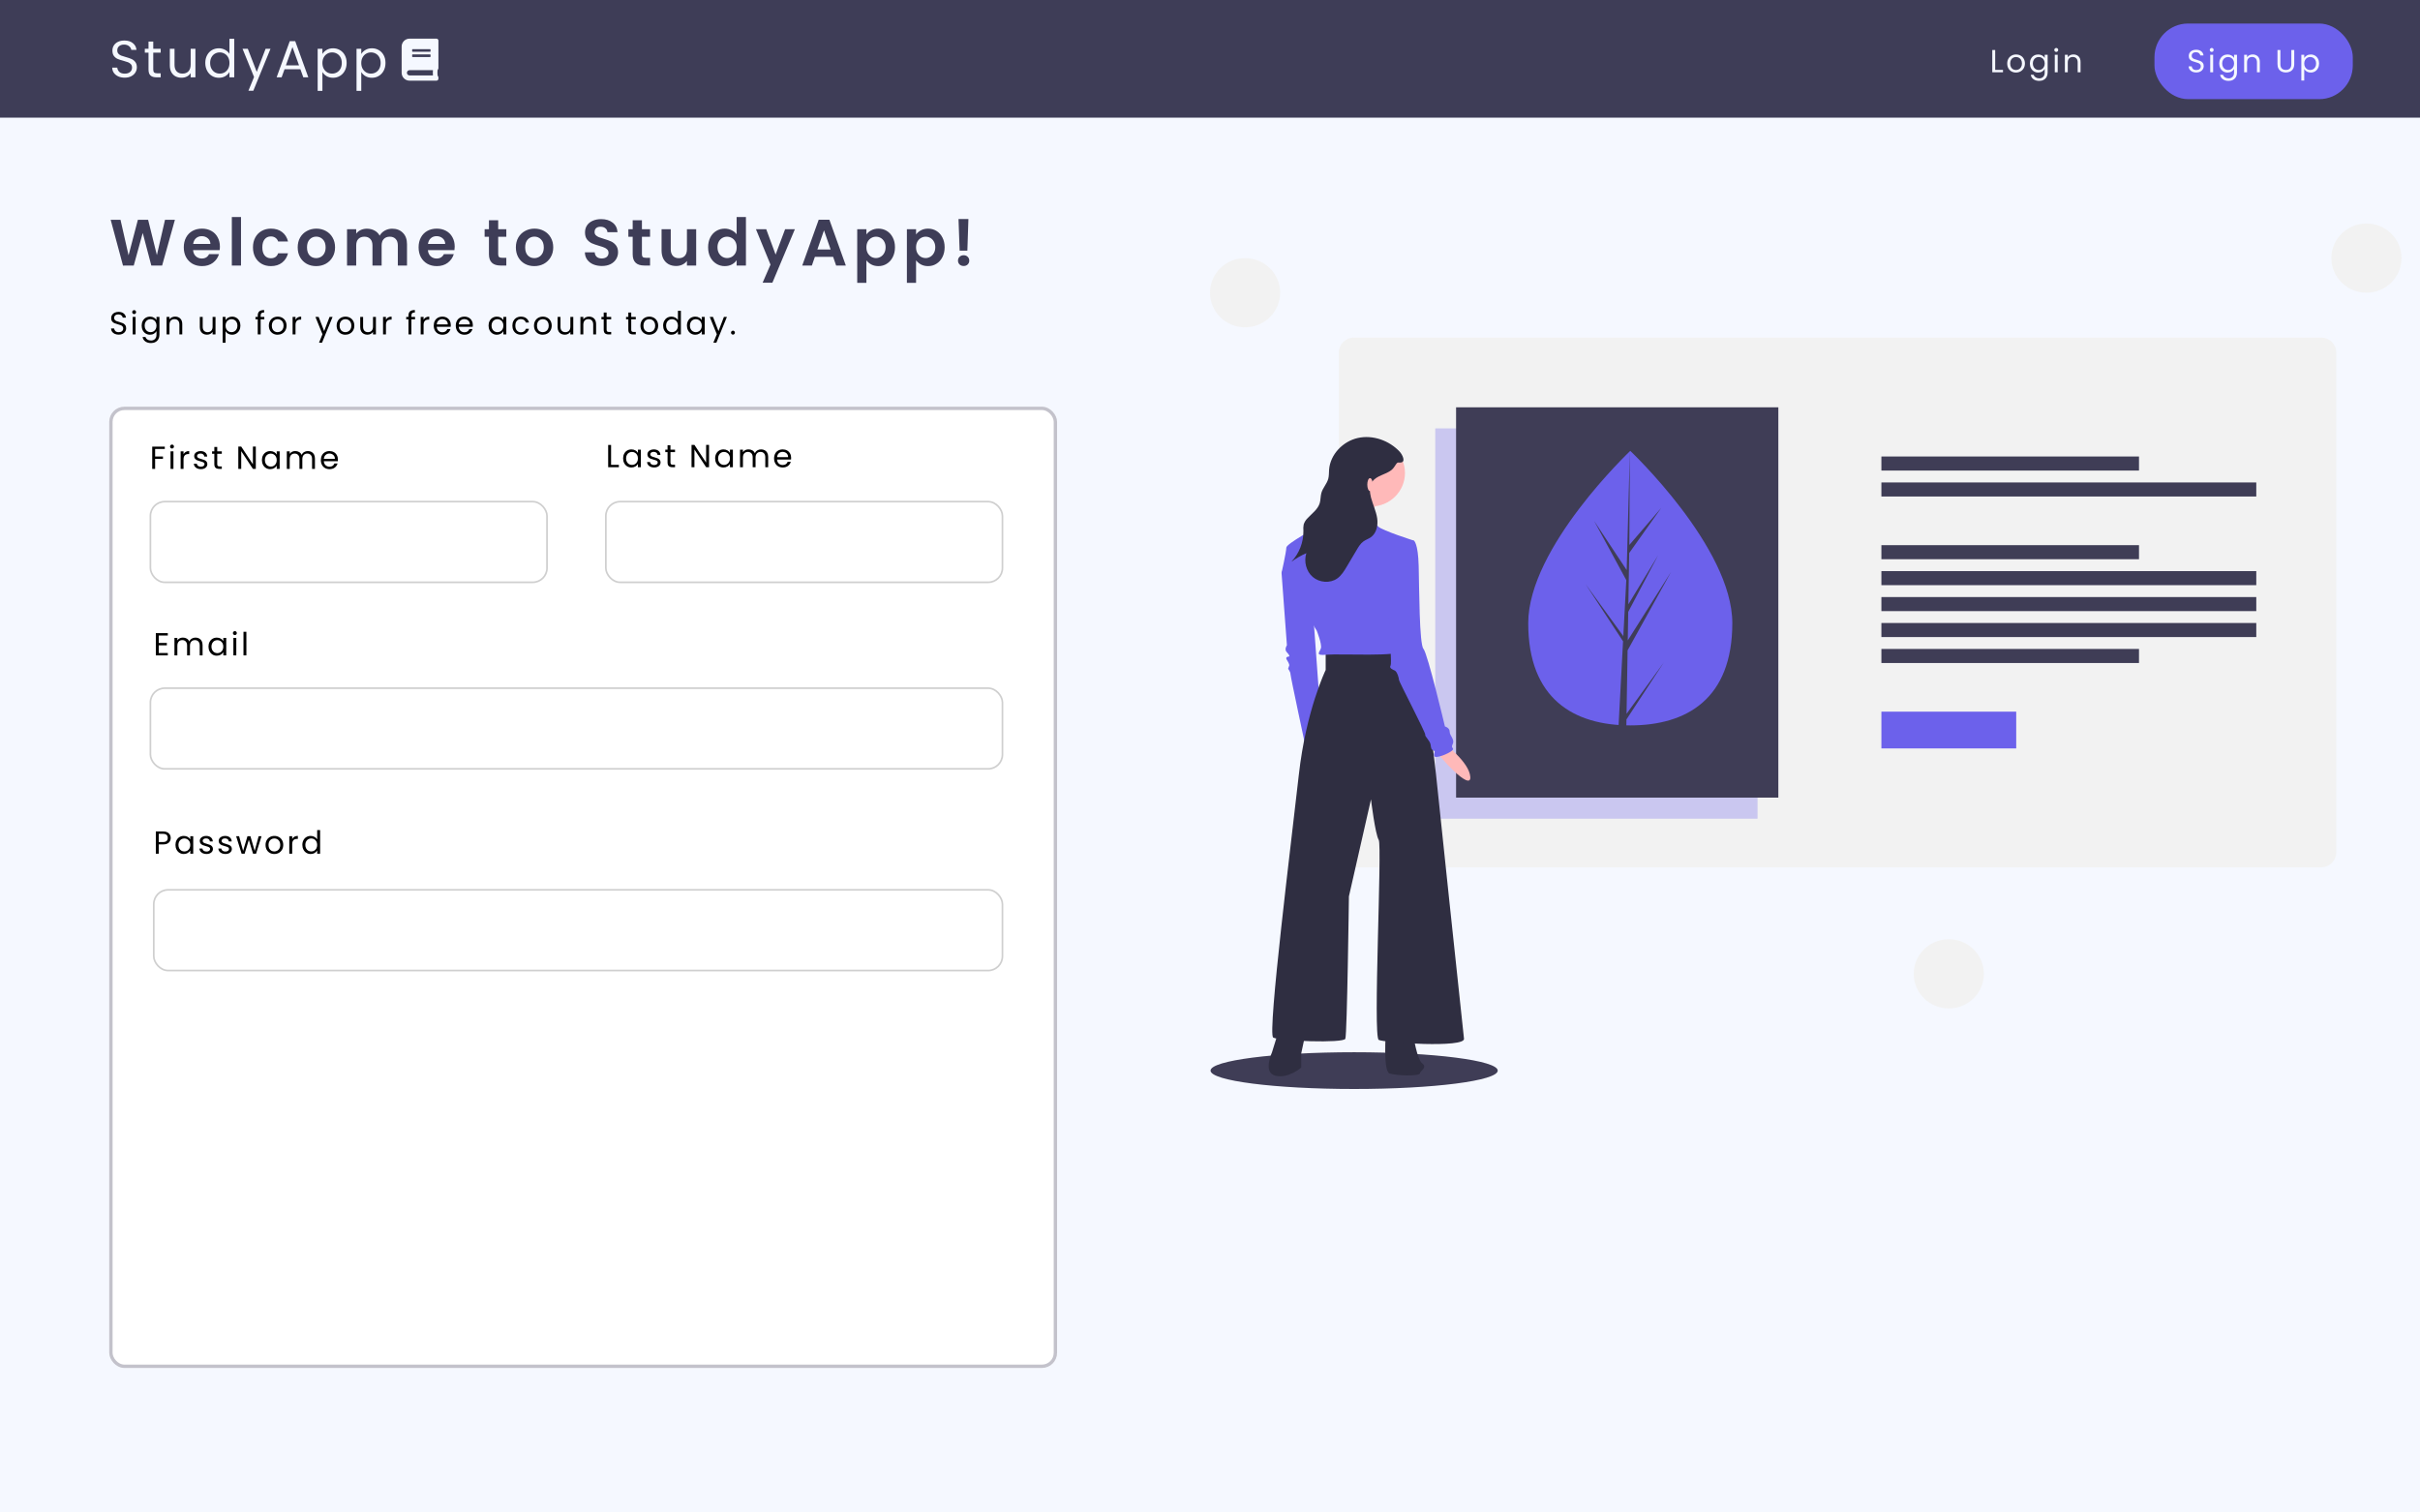 <svg width="1440" height="900" viewBox="0 0 1440 900" fill="none" xmlns="http://www.w3.org/2000/svg">
<rect width="1440" height="900" fill="#F5F8FF"/>
<rect width="1440" height="70" fill="#3E3D57"/>
<path d="M1381.19 200.873H805.64C800.669 200.873 796.64 204.903 796.64 209.873V507.114C796.64 512.084 800.669 516.114 805.64 516.114H1381.19C1386.16 516.114 1390.19 512.084 1390.19 507.114V209.873C1390.19 204.903 1386.16 200.873 1381.19 200.873Z" fill="#F2F2F2"/>
<path opacity="0.3" d="M1045.8 254.914H854.038V487.163H1045.8V254.914Z" fill="#6C61EB"/>
<path d="M1272.79 271.641H1119.51V280.005H1272.79V271.641Z" fill="#3F3D56"/>
<path d="M1342.58 287.082H1119.51V295.445H1342.58V287.082Z" fill="#3F3D56"/>
<path d="M1272.79 324.396H1119.51V332.76H1272.79V324.396Z" fill="#3F3D56"/>
<path d="M1272.79 386.157H1119.51V394.521H1272.79V386.157Z" fill="#3F3D56"/>
<path d="M1342.58 339.836H1119.51V348.2H1342.58V339.836Z" fill="#3F3D56"/>
<path d="M1342.58 355.277H1119.51V363.64H1342.58V355.277Z" fill="#3F3D56"/>
<path d="M1342.58 370.717H1119.51V379.081H1342.58V370.717Z" fill="#3F3D56"/>
<path d="M1199.73 423.472H1119.51V445.345H1199.73V423.472Z" fill="#6C61EB"/>
<path d="M1058.19 242.369H866.431V474.618H1058.19V242.369Z" fill="#3F3D56"/>
<path d="M1030.8 370.786C1030.8 415.892 1003.61 431.641 970.078 431.641C936.542 431.641 909.357 415.892 909.357 370.786C909.357 325.681 970.078 268.299 970.078 268.299C970.078 268.299 1030.8 325.681 1030.8 370.786Z" fill="#6C61EB"/>
<path d="M967.866 424.742L968.488 386.992L994.369 340.291L968.585 381.07L968.865 364.096L986.702 330.308L968.939 359.604V359.605L969.441 329.077L988.542 302.177L969.52 324.276L969.835 268.299L967.86 342.403L968.023 339.346L948.603 310.027L967.711 345.214L965.902 379.309L965.848 378.404L943.461 347.55L965.78 381.601L965.554 385.865L965.514 385.929L965.532 386.279L960.941 472.779H967.074L967.811 428.1L990.075 394.133L967.866 424.742Z" fill="#3F3D56"/>
<path d="M805.771 648C852.962 648 891.217 643.103 891.217 637.063C891.217 631.023 852.962 626.126 805.771 626.126C758.581 626.126 720.326 631.023 720.326 637.063C720.326 643.103 758.581 648 805.771 648Z" fill="#3F3D56"/>
<path d="M765.412 334.288L762.574 340.937L765.767 383.98C765.767 383.98 763.993 386.43 765.767 388.179C767.541 389.929 767.186 390.629 767.186 390.629C767.186 390.629 764.348 390.629 765.767 392.728C767.186 394.828 767.186 395.878 767.186 395.878L766.476 397.978C766.476 397.978 767.896 399.727 767.896 401.127C767.896 402.527 777.12 445.57 777.12 445.57L785.99 428.423L781.023 360.184L765.412 334.288Z" fill="#6C61EB"/>
<path d="M858.74 441.957C858.74 441.957 874.35 453.297 874.9 462.366C875.449 471.435 854.778 448.861 854.637 446.317C854.497 443.774 858.74 441.957 858.74 441.957Z" fill="#FFB9B9"/>
<path d="M760.8 613.542L756.897 626.14C756.897 626.14 751.221 638.388 759.026 640.138C766.831 641.888 774.282 635.239 774.282 635.239V626.84L777.12 613.542H760.8Z" fill="#2F2E41"/>
<path d="M824.661 613.542C824.661 613.542 822.887 637.338 826.79 638.738C830.693 640.138 844.529 640.488 844.884 638.738C845.239 636.989 849.497 635.239 846.303 632.789C843.11 630.34 840.982 615.992 840.982 615.992L824.661 613.542Z" fill="#2F2E41"/>
<path d="M788.828 388.179V398.677C788.828 398.677 777.12 422.824 772.863 460.967C768.605 499.111 754.059 615.292 757.607 617.392C761.155 619.491 799.472 620.891 800.536 618.092C801.6 615.292 802.665 533.406 802.665 533.406L815.792 475.665C815.792 475.665 818.275 496.312 820.404 499.811C822.533 503.31 816.856 617.042 820.404 618.792C823.952 620.541 871.848 623.691 871.139 618.092C870.429 612.493 854.464 460.617 854.464 460.617C854.464 460.617 846.303 388.879 843.82 388.179C841.336 387.479 818.63 386.779 815.082 387.479C811.534 388.179 788.828 388.179 788.828 388.179Z" fill="#2F2E41"/>
<path d="M815.792 301.393C826.961 301.393 836.015 292.463 836.015 281.447C836.015 270.43 826.961 261.5 815.792 261.5C804.623 261.5 795.569 270.43 795.569 281.447C795.569 292.463 804.623 301.393 815.792 301.393Z" fill="#FFB9B9"/>
<path d="M820.049 298.244C820.049 298.244 809.76 313.991 812.244 318.191C814.727 322.39 785.99 313.991 785.99 313.991C785.99 313.991 803.374 292.995 803.019 290.545C802.665 288.096 820.049 298.244 820.049 298.244Z" fill="#FFB9B9"/>
<path d="M841.336 321.69C841.336 321.69 822.533 315.741 820.049 313.291C818.456 311.686 817.03 309.928 815.792 308.042C815.792 308.042 793.085 304.893 792.376 304.893C791.666 304.893 786.344 311.192 784.925 312.592C783.506 313.991 765.412 323.44 765.412 325.889C765.412 328.339 762.574 340.937 762.574 340.937C762.574 340.937 768.96 353.885 772.863 356.684C776.765 359.484 777.83 358.784 778.184 363.333C778.539 367.883 783.506 375.231 783.506 375.231C783.506 375.231 786.699 383.28 785.99 385.73C785.28 388.179 782.087 390.279 789.538 389.579C796.988 388.879 833.886 390.979 833.886 387.129C833.886 383.28 826.79 346.536 826.79 346.536L841.336 321.69Z" fill="#6C61EB"/>
<path d="M834.595 322.39L841.336 321.69C841.336 321.69 843.82 323.09 844.175 336.738C844.529 350.385 844.529 383.28 847.013 386.08C849.497 388.879 859.785 432.272 859.785 432.272C859.785 432.272 862.624 432.972 862.624 435.422C862.624 437.871 865.817 439.971 864.398 442.77C862.978 445.57 865.817 444.87 864.043 446.62C862.269 448.369 853.754 451.869 853.399 449.769C853.044 447.67 854.464 447.32 853.044 446.62C851.625 445.92 851.625 445.57 851.27 443.12C850.916 440.671 847.723 438.221 848.077 437.171C848.432 436.121 832.467 405.676 832.467 404.627C832.467 403.577 831.402 399.727 829.983 399.027C828.564 398.328 826.435 397.628 827.5 395.878C828.564 394.128 824.661 341.637 824.661 341.637L834.595 322.39Z" fill="#6C61EB"/>
<path d="M832.893 268.797C826.692 262.157 816.953 258.633 808.022 260.608C799.091 262.583 791.571 270.404 790.872 279.405C790.729 281.246 790.848 283.127 790.365 284.911C789.553 287.912 787.135 290.29 786.283 293.281C785.712 295.283 785.882 297.44 785.277 299.432C784.159 303.115 780.698 305.516 778.061 308.346C776.993 309.383 776.2 310.664 775.751 312.074C775.52 313.325 775.461 314.601 775.577 315.868C775.688 322.694 773.115 329.298 768.397 334.295C771.171 332.262 774.168 330.543 777.331 329.171C775.763 334.096 777.197 339.924 781.142 343.316C785.088 346.708 791.407 347.235 795.673 344.244C798.207 342.467 799.853 339.74 801.425 337.094L807.377 327.077C808.454 325.265 809.578 323.4 811.298 322.163C812.666 321.179 814.327 320.656 815.703 319.685C819.174 317.235 820.106 312.44 819.46 308.278C818.814 304.116 816.916 300.252 815.828 296.181C814.967 292.961 814.697 289.271 816.633 286.543C819.204 282.922 824.486 282.46 827.978 279.691C829.293 278.648 829.881 277.379 830.822 276.074C831.692 274.869 831.913 275.301 833.26 275.246C836.959 275.094 834.264 270.264 832.893 268.797Z" fill="#2F2E41"/>
<path d="M815.229 292.229C816.13 292.229 816.86 290.5 816.86 288.369C816.86 286.237 816.13 284.508 815.229 284.508C814.328 284.508 813.598 286.237 813.598 288.369C813.598 290.5 814.328 292.229 815.229 292.229Z" fill="#FFB9B9"/>
<path d="M1159.62 600.071C1171.15 600.071 1180.49 590.853 1180.49 579.483C1180.49 568.113 1171.15 558.896 1159.62 558.896C1148.09 558.896 1138.75 568.113 1138.75 579.483C1138.75 590.853 1148.09 600.071 1159.62 600.071Z" fill="#F2F2F2"/>
<path d="M740.872 194.761C752.399 194.761 761.744 185.544 761.744 174.174C761.744 162.804 752.399 153.587 740.872 153.587C729.345 153.587 720 162.804 720 174.174C720 185.544 729.345 194.761 740.872 194.761Z" fill="#F2F2F2"/>
<path d="M1408.13 174.174C1419.66 174.174 1429 164.957 1429 153.587C1429 142.217 1419.66 133 1408.13 133C1396.6 133 1387.26 142.217 1387.26 153.587C1387.26 164.957 1396.6 174.174 1408.13 174.174Z" fill="#F2F2F2"/>
<path d="M74.238 46.217C72.812 46.217 71.531 45.969 70.394 45.473C69.278 44.956 68.4 44.254 67.759 43.365C67.118 42.456 66.788 41.412 66.767 40.234H69.774C69.877 41.247 70.291 42.104 71.014 42.807C71.758 43.489 72.833 43.83 74.238 43.83C75.581 43.83 76.635 43.499 77.4 42.838C78.185 42.156 78.578 41.288 78.578 40.234C78.578 39.407 78.351 38.736 77.896 38.219C77.441 37.702 76.873 37.31 76.191 37.041C75.509 36.772 74.589 36.483 73.432 36.173C72.006 35.801 70.859 35.429 69.991 35.057C69.144 34.685 68.41 34.106 67.79 33.321C67.191 32.515 66.891 31.44 66.891 30.097C66.891 28.919 67.191 27.875 67.79 26.966C68.389 26.057 69.226 25.354 70.301 24.858C71.396 24.362 72.647 24.114 74.052 24.114C76.077 24.114 77.731 24.62 79.012 25.633C80.314 26.646 81.048 27.989 81.213 29.663H78.113C78.01 28.836 77.576 28.113 76.811 27.493C76.046 26.852 75.034 26.532 73.773 26.532C72.595 26.532 71.634 26.842 70.89 27.462C70.146 28.061 69.774 28.909 69.774 30.004C69.774 30.789 69.991 31.43 70.425 31.926C70.88 32.422 71.427 32.804 72.068 33.073C72.729 33.321 73.649 33.61 74.827 33.941C76.253 34.334 77.4 34.726 78.268 35.119C79.136 35.491 79.88 36.08 80.5 36.886C81.12 37.671 81.43 38.746 81.43 40.11C81.43 41.164 81.151 42.156 80.593 43.086C80.035 44.016 79.208 44.77 78.113 45.349C77.018 45.928 75.726 46.217 74.238 46.217ZM91.192 31.337V41.35C91.192 42.177 91.368 42.766 91.719 43.117C92.071 43.448 92.68 43.613 93.548 43.613H95.625V46H93.083C91.513 46 90.335 45.638 89.549 44.915C88.764 44.192 88.371 43.003 88.371 41.35V31.337H86.17V29.012H88.371V24.734H91.192V29.012H95.625V31.337H91.192ZM116.279 29.012V46H113.458V43.489C112.921 44.357 112.167 45.039 111.195 45.535C110.245 46.01 109.191 46.248 108.033 46.248C106.711 46.248 105.522 45.979 104.468 45.442C103.414 44.884 102.577 44.057 101.957 42.962C101.358 41.867 101.058 40.534 101.058 38.963V29.012H103.848V38.591C103.848 40.265 104.272 41.557 105.119 42.466C105.967 43.355 107.124 43.799 108.591 43.799C110.1 43.799 111.288 43.334 112.156 42.404C113.024 41.474 113.458 40.12 113.458 38.343V29.012H116.279ZM122.158 37.444C122.158 35.708 122.51 34.189 123.212 32.887C123.915 31.564 124.876 30.541 126.095 29.818C127.335 29.095 128.72 28.733 130.249 28.733C131.572 28.733 132.802 29.043 133.938 29.663C135.075 30.262 135.943 31.058 136.542 32.05V23.06H139.394V46H136.542V42.807C135.984 43.82 135.158 44.657 134.062 45.318C132.967 45.959 131.686 46.279 130.218 46.279C128.71 46.279 127.335 45.907 126.095 45.163C124.876 44.419 123.915 43.375 123.212 42.032C122.51 40.689 122.158 39.159 122.158 37.444ZM136.542 37.475C136.542 36.194 136.284 35.078 135.767 34.127C135.251 33.176 134.548 32.453 133.659 31.957C132.791 31.44 131.83 31.182 130.776 31.182C129.722 31.182 128.761 31.43 127.893 31.926C127.025 32.422 126.333 33.145 125.816 34.096C125.3 35.047 125.041 36.163 125.041 37.444C125.041 38.746 125.3 39.883 125.816 40.854C126.333 41.805 127.025 42.538 127.893 43.055C128.761 43.551 129.722 43.799 130.776 43.799C131.83 43.799 132.791 43.551 133.659 43.055C134.548 42.538 135.251 41.805 135.767 40.854C136.284 39.883 136.542 38.756 136.542 37.475ZM160.964 29.012L150.734 53.998H147.82L151.168 45.814L144.317 29.012H147.448L152.78 42.776L158.05 29.012H160.964ZM178.741 41.195H169.317L167.581 46H164.605L172.417 24.517H175.672L183.453 46H180.477L178.741 41.195ZM177.935 38.901L174.029 27.989L170.123 38.901H177.935ZM191.849 32.143C192.407 31.172 193.234 30.366 194.329 29.725C195.445 29.064 196.737 28.733 198.204 28.733C199.713 28.733 201.077 29.095 202.296 29.818C203.536 30.541 204.507 31.564 205.21 32.887C205.913 34.189 206.264 35.708 206.264 37.444C206.264 39.159 205.913 40.689 205.21 42.032C204.507 43.375 203.536 44.419 202.296 45.163C201.077 45.907 199.713 46.279 198.204 46.279C196.757 46.279 195.476 45.959 194.36 45.318C193.265 44.657 192.428 43.84 191.849 42.869V54.06H189.028V29.012H191.849V32.143ZM203.381 37.444C203.381 36.163 203.123 35.047 202.606 34.096C202.089 33.145 201.387 32.422 200.498 31.926C199.63 31.43 198.669 31.182 197.615 31.182C196.582 31.182 195.621 31.44 194.732 31.957C193.864 32.453 193.161 33.187 192.624 34.158C192.107 35.109 191.849 36.214 191.849 37.475C191.849 38.756 192.107 39.883 192.624 40.854C193.161 41.805 193.864 42.538 194.732 43.055C195.621 43.551 196.582 43.799 197.615 43.799C198.669 43.799 199.63 43.551 200.498 43.055C201.387 42.538 202.089 41.805 202.606 40.854C203.123 39.883 203.381 38.746 203.381 37.444ZM214.968 32.143C215.526 31.172 216.353 30.366 217.448 29.725C218.564 29.064 219.856 28.733 221.323 28.733C222.832 28.733 224.196 29.095 225.415 29.818C226.655 30.541 227.627 31.564 228.329 32.887C229.032 34.189 229.383 35.708 229.383 37.444C229.383 39.159 229.032 40.689 228.329 42.032C227.627 43.375 226.655 44.419 225.415 45.163C224.196 45.907 222.832 46.279 221.323 46.279C219.877 46.279 218.595 45.959 217.479 45.318C216.384 44.657 215.547 43.84 214.968 42.869V54.06H212.147V29.012H214.968V32.143ZM226.5 37.444C226.5 36.163 226.242 35.047 225.725 34.096C225.209 33.145 224.506 32.422 223.617 31.926C222.749 31.43 221.788 31.182 220.734 31.182C219.701 31.182 218.74 31.44 217.851 31.957C216.983 32.453 216.281 33.187 215.743 34.158C215.227 35.109 214.968 36.214 214.968 37.475C214.968 38.756 215.227 39.883 215.743 40.854C216.281 41.805 216.983 42.538 217.851 43.055C218.74 43.551 219.701 43.799 220.734 43.799C221.788 43.799 222.749 43.551 223.617 43.055C224.506 42.538 225.209 41.805 225.725 40.854C226.242 39.883 226.5 38.746 226.5 37.444Z" fill="#F5F8FF"/>
<path d="M260.875 40.578V24.172C260.875 23.523 260.353 23 259.703 23H243.688C241.1 23 239 25.1 239 27.688V43.312C239 45.9 241.1 48 243.688 48H259.703C260.353 48 260.875 47.477 260.875 46.828V46.047C260.875 45.681 260.704 45.349 260.44 45.134C260.235 44.382 260.235 42.238 260.44 41.486C260.704 41.276 260.875 40.944 260.875 40.578ZM245.25 29.543C245.25 29.382 245.382 29.25 245.543 29.25H255.895C256.056 29.25 256.188 29.382 256.188 29.543V30.52C256.188 30.681 256.056 30.812 255.895 30.812H245.543C245.382 30.812 245.25 30.681 245.25 30.52V29.543ZM245.25 32.668C245.25 32.507 245.382 32.375 245.543 32.375H255.895C256.056 32.375 256.188 32.507 256.188 32.668V33.645C256.188 33.806 256.056 33.938 255.895 33.938H245.543C245.382 33.938 245.25 33.806 245.25 33.645V32.668ZM257.623 44.875H243.688C242.823 44.875 242.125 44.177 242.125 43.312C242.125 42.453 242.828 41.75 243.688 41.75H257.623C257.53 42.585 257.53 44.04 257.623 44.875Z" fill="#F5F8FF"/>
<path d="M104.078 130.778L96.473 158H90.038L84.929 138.617L79.586 158L73.19 158.039L65.858 130.778H71.708L76.505 151.916L82.043 130.778H88.127L93.353 151.799L98.189 130.778H104.078ZM130.848 146.729C130.848 147.509 130.796 148.211 130.692 148.835H114.897C115.027 150.395 115.573 151.617 116.535 152.501C117.497 153.385 118.68 153.827 120.084 153.827C122.112 153.827 123.555 152.956 124.413 151.214H130.302C129.678 153.294 128.482 155.01 126.714 156.362C124.946 157.688 122.775 158.351 120.201 158.351C118.121 158.351 116.249 157.896 114.585 156.986C112.947 156.05 111.66 154.737 110.724 153.047C109.814 151.357 109.359 149.407 109.359 147.197C109.359 144.961 109.814 142.998 110.724 141.308C111.634 139.618 112.908 138.318 114.546 137.408C116.184 136.498 118.069 136.043 120.201 136.043C122.255 136.043 124.088 136.485 125.7 137.369C127.338 138.253 128.599 139.514 129.483 141.152C130.393 142.764 130.848 144.623 130.848 146.729ZM125.193 145.169C125.167 143.765 124.66 142.647 123.672 141.815C122.684 140.957 121.475 140.528 120.045 140.528C118.693 140.528 117.549 140.944 116.613 141.776C115.703 142.582 115.144 143.713 114.936 145.169H125.193ZM143.413 129.14V158H137.953V129.14H143.413ZM150.524 147.197C150.524 144.961 150.979 143.011 151.889 141.347C152.799 139.657 154.06 138.357 155.672 137.447C157.284 136.511 159.13 136.043 161.21 136.043C163.888 136.043 166.098 136.719 167.84 138.071C169.608 139.397 170.791 141.269 171.389 143.687H165.5C165.188 142.751 164.655 142.023 163.901 141.503C163.173 140.957 162.263 140.684 161.171 140.684C159.611 140.684 158.376 141.256 157.466 142.4C156.556 143.518 156.101 145.117 156.101 147.197C156.101 149.251 156.556 150.85 157.466 151.994C158.376 153.112 159.611 153.671 161.171 153.671C163.381 153.671 164.824 152.683 165.5 150.707H171.389C170.791 153.047 169.608 154.906 167.84 156.284C166.072 157.662 163.862 158.351 161.21 158.351C159.13 158.351 157.284 157.896 155.672 156.986C154.06 156.05 152.799 154.75 151.889 153.086C150.979 151.396 150.524 149.433 150.524 147.197ZM188.103 158.351C186.023 158.351 184.151 157.896 182.487 156.986C180.823 156.05 179.51 154.737 178.548 153.047C177.612 151.357 177.144 149.407 177.144 147.197C177.144 144.987 177.625 143.037 178.587 141.347C179.575 139.657 180.914 138.357 182.604 137.447C184.294 136.511 186.179 136.043 188.259 136.043C190.339 136.043 192.224 136.511 193.914 137.447C195.604 138.357 196.93 139.657 197.892 141.347C198.88 143.037 199.374 144.987 199.374 147.197C199.374 149.407 198.867 151.357 197.853 153.047C196.865 154.737 195.513 156.05 193.797 156.986C192.107 157.896 190.209 158.351 188.103 158.351ZM188.103 153.593C189.091 153.593 190.014 153.359 190.872 152.891C191.756 152.397 192.458 151.669 192.978 150.707C193.498 149.745 193.758 148.575 193.758 147.197C193.758 145.143 193.212 143.57 192.12 142.478C191.054 141.36 189.741 140.801 188.181 140.801C186.621 140.801 185.308 141.36 184.242 142.478C183.202 143.57 182.682 145.143 182.682 147.197C182.682 149.251 183.189 150.837 184.203 151.955C185.243 153.047 186.543 153.593 188.103 153.593ZM233.331 136.082C235.983 136.082 238.115 136.901 239.727 138.539C241.365 140.151 242.184 142.413 242.184 145.325V158H236.724V146.066C236.724 144.376 236.295 143.089 235.437 142.205C234.579 141.295 233.409 140.84 231.927 140.84C230.445 140.84 229.262 141.295 228.378 142.205C227.52 143.089 227.091 144.376 227.091 146.066V158H221.631V146.066C221.631 144.376 221.202 143.089 220.344 142.205C219.486 141.295 218.316 140.84 216.834 140.84C215.326 140.84 214.13 141.295 213.246 142.205C212.388 143.089 211.959 144.376 211.959 146.066V158H206.499V136.394H211.959V139.007C212.661 138.097 213.558 137.382 214.65 136.862C215.768 136.342 216.99 136.082 218.316 136.082C220.006 136.082 221.514 136.446 222.84 137.174C224.166 137.876 225.193 138.89 225.921 140.216C226.623 138.968 227.637 137.967 228.963 137.213C230.315 136.459 231.771 136.082 233.331 136.082ZM270.57 146.729C270.57 147.509 270.518 148.211 270.414 148.835H254.619C254.749 150.395 255.295 151.617 256.257 152.501C257.219 153.385 258.402 153.827 259.806 153.827C261.834 153.827 263.277 152.956 264.135 151.214H270.024C269.4 153.294 268.204 155.01 266.436 156.362C264.668 157.688 262.497 158.351 259.923 158.351C257.843 158.351 255.971 157.896 254.307 156.986C252.669 156.05 251.382 154.737 250.446 153.047C249.536 151.357 249.081 149.407 249.081 147.197C249.081 144.961 249.536 142.998 250.446 141.308C251.356 139.618 252.63 138.318 254.268 137.408C255.906 136.498 257.791 136.043 259.923 136.043C261.977 136.043 263.81 136.485 265.422 137.369C267.06 138.253 268.321 139.514 269.205 141.152C270.115 142.764 270.57 144.623 270.57 146.729ZM264.915 145.169C264.889 143.765 264.382 142.647 263.394 141.815C262.406 140.957 261.197 140.528 259.767 140.528C258.415 140.528 257.271 140.944 256.335 141.776C255.425 142.582 254.866 143.713 254.658 145.169H264.915ZM296.445 140.879V151.331C296.445 152.059 296.614 152.592 296.952 152.93C297.316 153.242 297.914 153.398 298.746 153.398H301.281V158H297.849C293.247 158 290.946 155.764 290.946 151.292V140.879H288.372V136.394H290.946V131.051H296.445V136.394H301.281V140.879H296.445ZM317.923 158.351C315.843 158.351 313.971 157.896 312.307 156.986C310.643 156.05 309.33 154.737 308.368 153.047C307.432 151.357 306.964 149.407 306.964 147.197C306.964 144.987 307.445 143.037 308.407 141.347C309.395 139.657 310.734 138.357 312.424 137.447C314.114 136.511 315.999 136.043 318.079 136.043C320.159 136.043 322.044 136.511 323.734 137.447C325.424 138.357 326.75 139.657 327.712 141.347C328.7 143.037 329.194 144.987 329.194 147.197C329.194 149.407 328.687 151.357 327.673 153.047C326.685 154.737 325.333 156.05 323.617 156.986C321.927 157.896 320.029 158.351 317.923 158.351ZM317.923 153.593C318.911 153.593 319.834 153.359 320.692 152.891C321.576 152.397 322.278 151.669 322.798 150.707C323.318 149.745 323.578 148.575 323.578 147.197C323.578 145.143 323.032 143.57 321.94 142.478C320.874 141.36 319.561 140.801 318.001 140.801C316.441 140.801 315.128 141.36 314.062 142.478C313.022 143.57 312.502 145.143 312.502 147.197C312.502 149.251 313.009 150.837 314.023 151.955C315.063 153.047 316.363 153.593 317.923 153.593ZM358.131 158.273C356.233 158.273 354.517 157.948 352.983 157.298C351.475 156.648 350.279 155.712 349.395 154.49C348.511 153.268 348.056 151.825 348.03 150.161H353.88C353.958 151.279 354.348 152.163 355.05 152.813C355.778 153.463 356.766 153.788 358.014 153.788C359.288 153.788 360.289 153.489 361.017 152.891C361.745 152.267 362.109 151.461 362.109 150.473C362.109 149.667 361.862 149.004 361.368 148.484C360.874 147.964 360.25 147.561 359.496 147.275C358.768 146.963 357.754 146.625 356.454 146.261C354.686 145.741 353.243 145.234 352.125 144.74C351.033 144.22 350.084 143.453 349.278 142.439C348.498 141.399 348.108 140.021 348.108 138.305C348.108 136.693 348.511 135.289 349.317 134.093C350.123 132.897 351.254 131.987 352.71 131.363C354.166 130.713 355.83 130.388 357.702 130.388C360.51 130.388 362.785 131.077 364.527 132.455C366.295 133.807 367.27 135.705 367.452 138.149H361.446C361.394 137.213 360.991 136.446 360.237 135.848C359.509 135.224 358.534 134.912 357.312 134.912C356.246 134.912 355.388 135.185 354.738 135.731C354.114 136.277 353.802 137.07 353.802 138.11C353.802 138.838 354.036 139.449 354.504 139.943C354.998 140.411 355.596 140.801 356.298 141.113C357.026 141.399 358.04 141.737 359.34 142.127C361.108 142.647 362.551 143.167 363.669 143.687C364.787 144.207 365.749 144.987 366.555 146.027C367.361 147.067 367.764 148.432 367.764 150.122C367.764 151.578 367.387 152.93 366.633 154.178C365.879 155.426 364.774 156.427 363.318 157.181C361.862 157.909 360.133 158.273 358.131 158.273ZM381.974 140.879V151.331C381.974 152.059 382.143 152.592 382.481 152.93C382.845 153.242 383.443 153.398 384.275 153.398H386.81V158H383.378C378.776 158 376.475 155.764 376.475 151.292V140.879H373.901V136.394H376.475V131.051H381.974V136.394H386.81V140.879H381.974ZM414.254 136.394V158H408.755V155.27C408.053 156.206 407.13 156.947 405.986 157.493C404.868 158.013 403.646 158.273 402.32 158.273C400.63 158.273 399.135 157.922 397.835 157.22C396.535 156.492 395.508 155.439 394.754 154.061C394.026 152.657 393.662 150.993 393.662 149.069V136.394H399.122V148.289C399.122 150.005 399.551 151.331 400.409 152.267C401.267 153.177 402.437 153.632 403.919 153.632C405.427 153.632 406.61 153.177 407.468 152.267C408.326 151.331 408.755 150.005 408.755 148.289V136.394H414.254ZM421.358 147.119C421.358 144.935 421.787 142.998 422.645 141.308C423.529 139.618 424.725 138.318 426.233 137.408C427.741 136.498 429.418 136.043 431.264 136.043C432.668 136.043 434.007 136.355 435.281 136.979C436.555 137.577 437.569 138.383 438.323 139.397V129.14H443.861V158H438.323V154.802C437.647 155.868 436.698 156.726 435.476 157.376C434.254 158.026 432.837 158.351 431.225 158.351C429.405 158.351 427.741 157.883 426.233 156.947C424.725 156.011 423.529 154.698 422.645 153.008C421.787 151.292 421.358 149.329 421.358 147.119ZM438.362 147.197C438.362 145.871 438.102 144.74 437.582 143.804C437.062 142.842 436.36 142.114 435.476 141.62C434.592 141.1 433.643 140.84 432.629 140.84C431.615 140.84 430.679 141.087 429.821 141.581C428.963 142.075 428.261 142.803 427.715 143.765C427.195 144.701 426.935 145.819 426.935 147.119C426.935 148.419 427.195 149.563 427.715 150.551C428.261 151.513 428.963 152.254 429.821 152.774C430.705 153.294 431.641 153.554 432.629 153.554C433.643 153.554 434.592 153.307 435.476 152.813C436.36 152.293 437.062 151.565 437.582 150.629C438.102 149.667 438.362 148.523 438.362 147.197ZM472.983 136.394L459.606 168.218H453.795L458.475 157.454L449.817 136.394H455.94L461.517 151.487L467.172 136.394H472.983ZM495.739 152.813H484.897L483.103 158H477.37L487.159 130.739H493.516L503.305 158H497.533L495.739 152.813ZM494.257 148.445L490.318 137.057L486.379 148.445H494.257ZM515.544 139.514C516.246 138.526 517.208 137.707 518.43 137.057C519.678 136.381 521.095 136.043 522.681 136.043C524.527 136.043 526.191 136.498 527.673 137.408C529.181 138.318 530.364 139.618 531.222 141.308C532.106 142.972 532.548 144.909 532.548 147.119C532.548 149.329 532.106 151.292 531.222 153.008C530.364 154.698 529.181 156.011 527.673 156.947C526.191 157.883 524.527 158.351 522.681 158.351C521.095 158.351 519.691 158.026 518.469 157.376C517.273 156.726 516.298 155.907 515.544 154.919V168.296H510.084V136.394H515.544V139.514ZM526.971 147.119C526.971 145.819 526.698 144.701 526.152 143.765C525.632 142.803 524.93 142.075 524.046 141.581C523.188 141.087 522.252 140.84 521.238 140.84C520.25 140.84 519.314 141.1 518.43 141.62C517.572 142.114 516.87 142.842 516.324 143.804C515.804 144.766 515.544 145.897 515.544 147.197C515.544 148.497 515.804 149.628 516.324 150.59C516.87 151.552 517.572 152.293 518.43 152.813C519.314 153.307 520.25 153.554 521.238 153.554C522.252 153.554 523.188 153.294 524.046 152.774C524.93 152.254 525.632 151.513 526.152 150.551C526.698 149.589 526.971 148.445 526.971 147.119ZM545.095 139.514C545.797 138.526 546.759 137.707 547.981 137.057C549.229 136.381 550.646 136.043 552.232 136.043C554.078 136.043 555.742 136.498 557.224 137.408C558.732 138.318 559.915 139.618 560.773 141.308C561.657 142.972 562.099 144.909 562.099 147.119C562.099 149.329 561.657 151.292 560.773 153.008C559.915 154.698 558.732 156.011 557.224 156.947C555.742 157.883 554.078 158.351 552.232 158.351C550.646 158.351 549.242 158.026 548.02 157.376C546.824 156.726 545.849 155.907 545.095 154.919V168.296H539.635V136.394H545.095V139.514ZM556.522 147.119C556.522 145.819 556.249 144.701 555.703 143.765C555.183 142.803 554.481 142.075 553.597 141.581C552.739 141.087 551.803 140.84 550.789 140.84C549.801 140.84 548.865 141.1 547.981 141.62C547.123 142.114 546.421 142.842 545.875 143.804C545.355 144.766 545.095 145.897 545.095 147.197C545.095 148.497 545.355 149.628 545.875 150.59C546.421 151.552 547.123 152.293 547.981 152.813C548.865 153.307 549.801 153.554 550.789 153.554C551.803 153.554 552.739 153.294 553.597 152.774C554.481 152.254 555.183 151.513 555.703 150.551C556.249 149.589 556.522 148.445 556.522 147.119ZM576.246 130.31L575.622 149.147H571.02L570.357 130.31H576.246ZM573.438 158.273C572.45 158.273 571.631 157.974 570.981 157.376C570.357 156.752 570.045 155.985 570.045 155.075C570.045 154.165 570.357 153.411 570.981 152.813C571.631 152.189 572.45 151.877 573.438 151.877C574.4 151.877 575.193 152.189 575.817 152.813C576.441 153.411 576.753 154.165 576.753 155.075C576.753 155.985 576.441 156.752 575.817 157.376C575.193 157.974 574.4 158.273 573.438 158.273Z" fill="#3E3D57"/>
<g filter="url(#filter0_d)">
<rect x="65" y="238" width="564" height="572" rx="9" fill="white"/>
<rect x="66" y="239" width="562" height="570" rx="8" stroke="#3E3D57" stroke-opacity="0.31" stroke-width="2"/>
</g>
<path d="M70.662 199.133C69.788 199.133 69.003 198.981 68.306 198.677C67.622 198.36 67.084 197.93 66.691 197.385C66.298 196.828 66.096 196.188 66.083 195.466H67.926C67.989 196.087 68.243 196.612 68.686 197.043C69.142 197.461 69.801 197.67 70.662 197.67C71.485 197.67 72.131 197.467 72.6 197.062C73.081 196.644 73.322 196.112 73.322 195.466C73.322 194.959 73.183 194.548 72.904 194.231C72.625 193.914 72.277 193.674 71.859 193.509C71.441 193.344 70.877 193.167 70.168 192.977C69.294 192.749 68.591 192.521 68.059 192.293C67.54 192.065 67.09 191.71 66.71 191.229C66.343 190.735 66.159 190.076 66.159 189.253C66.159 188.531 66.343 187.891 66.71 187.334C67.077 186.777 67.59 186.346 68.249 186.042C68.92 185.738 69.687 185.586 70.548 185.586C71.789 185.586 72.803 185.896 73.588 186.517C74.386 187.138 74.836 187.961 74.937 188.987H73.037C72.974 188.48 72.708 188.037 72.239 187.657C71.77 187.264 71.15 187.068 70.377 187.068C69.655 187.068 69.066 187.258 68.61 187.638C68.154 188.005 67.926 188.525 67.926 189.196C67.926 189.677 68.059 190.07 68.325 190.374C68.604 190.678 68.939 190.912 69.332 191.077C69.737 191.229 70.301 191.406 71.023 191.609C71.897 191.85 72.6 192.09 73.132 192.331C73.664 192.559 74.12 192.92 74.5 193.414C74.88 193.895 75.07 194.554 75.07 195.39C75.07 196.036 74.899 196.644 74.557 197.214C74.215 197.784 73.708 198.246 73.037 198.601C72.366 198.956 71.574 199.133 70.662 199.133ZM79.837 186.897C79.508 186.897 79.229 186.783 79.001 186.555C78.773 186.327 78.659 186.048 78.659 185.719C78.659 185.39 78.773 185.111 79.001 184.883C79.229 184.655 79.508 184.541 79.837 184.541C80.154 184.541 80.42 184.655 80.635 184.883C80.863 185.111 80.977 185.39 80.977 185.719C80.977 186.048 80.863 186.327 80.635 186.555C80.42 186.783 80.154 186.897 79.837 186.897ZM80.673 188.588V199H78.944V188.588H80.673ZM89.244 188.417C90.144 188.417 90.929 188.613 91.6 189.006C92.284 189.399 92.791 189.893 93.12 190.488V188.588H94.868V199.228C94.868 200.178 94.665 201.02 94.26 201.755C93.855 202.502 93.272 203.085 92.512 203.503C91.765 203.921 90.891 204.13 89.89 204.13C88.522 204.13 87.382 203.807 86.47 203.161C85.558 202.515 85.02 201.635 84.855 200.52H86.565C86.755 201.153 87.148 201.66 87.743 202.04C88.338 202.433 89.054 202.629 89.89 202.629C90.84 202.629 91.613 202.331 92.208 201.736C92.816 201.141 93.12 200.305 93.12 199.228V197.043C92.778 197.651 92.272 198.158 91.6 198.563C90.929 198.968 90.144 199.171 89.244 199.171C88.32 199.171 87.477 198.943 86.717 198.487C85.97 198.031 85.381 197.391 84.95 196.568C84.519 195.745 84.304 194.807 84.304 193.756C84.304 192.692 84.519 191.761 84.95 190.963C85.381 190.152 85.97 189.525 86.717 189.082C87.477 188.639 88.32 188.417 89.244 188.417ZM93.12 193.775C93.12 192.99 92.962 192.306 92.645 191.723C92.329 191.14 91.898 190.697 91.353 190.393C90.821 190.076 90.232 189.918 89.586 189.918C88.94 189.918 88.351 190.07 87.819 190.374C87.287 190.678 86.863 191.121 86.546 191.704C86.23 192.287 86.071 192.971 86.071 193.756C86.071 194.554 86.23 195.251 86.546 195.846C86.863 196.429 87.287 196.878 87.819 197.195C88.351 197.499 88.94 197.651 89.586 197.651C90.232 197.651 90.821 197.499 91.353 197.195C91.898 196.878 92.329 196.429 92.645 195.846C92.962 195.251 93.12 194.56 93.12 193.775ZM104.193 188.398C105.46 188.398 106.486 188.784 107.271 189.557C108.056 190.317 108.449 191.419 108.449 192.863V199H106.739V193.11C106.739 192.071 106.479 191.28 105.96 190.735C105.441 190.178 104.731 189.899 103.832 189.899C102.92 189.899 102.192 190.184 101.647 190.754C101.115 191.324 100.849 192.154 100.849 193.243V199H99.12V188.588H100.849V190.07C101.191 189.538 101.653 189.126 102.236 188.835C102.831 188.544 103.484 188.398 104.193 188.398ZM128.233 188.588V199H126.504V197.461C126.174 197.993 125.712 198.411 125.117 198.715C124.534 199.006 123.888 199.152 123.179 199.152C122.368 199.152 121.64 198.987 120.994 198.658C120.348 198.316 119.835 197.809 119.455 197.138C119.087 196.467 118.904 195.65 118.904 194.687V188.588H120.614V194.459C120.614 195.485 120.873 196.277 121.393 196.834C121.912 197.379 122.621 197.651 123.521 197.651C124.445 197.651 125.174 197.366 125.706 196.796C126.238 196.226 126.504 195.396 126.504 194.307V188.588H128.233ZM134.211 190.507C134.553 189.912 135.06 189.418 135.731 189.025C136.415 188.62 137.207 188.417 138.106 188.417C139.031 188.417 139.867 188.639 140.614 189.082C141.374 189.525 141.969 190.152 142.4 190.963C142.831 191.761 143.046 192.692 143.046 193.756C143.046 194.807 142.831 195.745 142.4 196.568C141.969 197.391 141.374 198.031 140.614 198.487C139.867 198.943 139.031 199.171 138.106 199.171C137.219 199.171 136.434 198.975 135.75 198.582C135.079 198.177 134.566 197.676 134.211 197.081V203.94H132.482V188.588H134.211V190.507ZM141.279 193.756C141.279 192.971 141.121 192.287 140.804 191.704C140.487 191.121 140.057 190.678 139.512 190.374C138.98 190.07 138.391 189.918 137.745 189.918C137.112 189.918 136.523 190.076 135.978 190.393C135.446 190.697 135.015 191.147 134.686 191.742C134.369 192.325 134.211 193.002 134.211 193.775C134.211 194.56 134.369 195.251 134.686 195.846C135.015 196.429 135.446 196.878 135.978 197.195C136.523 197.499 137.112 197.651 137.745 197.651C138.391 197.651 138.98 197.499 139.512 197.195C140.057 196.878 140.487 196.429 140.804 195.846C141.121 195.251 141.279 194.554 141.279 193.756ZM157.284 190.013H155.099V199H153.37V190.013H152.021V188.588H153.37V187.847C153.37 186.682 153.668 185.833 154.263 185.301C154.871 184.756 155.84 184.484 157.17 184.484V185.928C156.41 185.928 155.872 186.08 155.555 186.384C155.251 186.675 155.099 187.163 155.099 187.847V188.588H157.284V190.013ZM165.171 199.171C164.196 199.171 163.309 198.949 162.511 198.506C161.726 198.063 161.105 197.436 160.649 196.625C160.206 195.802 159.984 194.852 159.984 193.775C159.984 192.711 160.212 191.774 160.668 190.963C161.137 190.14 161.77 189.513 162.568 189.082C163.366 188.639 164.259 188.417 165.247 188.417C166.235 188.417 167.128 188.639 167.926 189.082C168.724 189.513 169.351 190.133 169.807 190.944C170.276 191.755 170.51 192.698 170.51 193.775C170.51 194.852 170.27 195.802 169.788 196.625C169.32 197.436 168.68 198.063 167.869 198.506C167.059 198.949 166.159 199.171 165.171 199.171ZM165.171 197.651C165.792 197.651 166.375 197.505 166.919 197.214C167.464 196.923 167.901 196.486 168.23 195.903C168.572 195.32 168.743 194.611 168.743 193.775C168.743 192.939 168.579 192.23 168.249 191.647C167.92 191.064 167.489 190.634 166.957 190.355C166.425 190.064 165.849 189.918 165.228 189.918C164.595 189.918 164.012 190.064 163.48 190.355C162.961 190.634 162.543 191.064 162.226 191.647C161.91 192.23 161.751 192.939 161.751 193.775C161.751 194.624 161.903 195.339 162.207 195.922C162.524 196.505 162.942 196.942 163.461 197.233C163.981 197.512 164.551 197.651 165.171 197.651ZM175.843 190.279C176.147 189.684 176.577 189.221 177.135 188.892C177.705 188.563 178.395 188.398 179.206 188.398V190.184H178.75C176.812 190.184 175.843 191.235 175.843 193.338V199H174.114V188.588H175.843V190.279ZM197.895 188.588L191.625 203.902H189.839L191.891 198.886L187.692 188.588H189.611L192.879 197.024L196.109 188.588H197.895ZM205.504 199.171C204.529 199.171 203.642 198.949 202.844 198.506C202.059 198.063 201.438 197.436 200.982 196.625C200.539 195.802 200.317 194.852 200.317 193.775C200.317 192.711 200.545 191.774 201.001 190.963C201.47 190.14 202.103 189.513 202.901 189.082C203.699 188.639 204.592 188.417 205.58 188.417C206.568 188.417 207.461 188.639 208.259 189.082C209.057 189.513 209.684 190.133 210.14 190.944C210.609 191.755 210.843 192.698 210.843 193.775C210.843 194.852 210.602 195.802 210.121 196.625C209.652 197.436 209.013 198.063 208.202 198.506C207.391 198.949 206.492 199.171 205.504 199.171ZM205.504 197.651C206.125 197.651 206.707 197.505 207.252 197.214C207.797 196.923 208.234 196.486 208.563 195.903C208.905 195.32 209.076 194.611 209.076 193.775C209.076 192.939 208.911 192.23 208.582 191.647C208.253 191.064 207.822 190.634 207.29 190.355C206.758 190.064 206.182 189.918 205.561 189.918C204.928 189.918 204.345 190.064 203.813 190.355C203.294 190.634 202.876 191.064 202.559 191.647C202.242 192.23 202.084 192.939 202.084 193.775C202.084 194.624 202.236 195.339 202.54 195.922C202.857 196.505 203.275 196.942 203.794 197.233C204.313 197.512 204.883 197.651 205.504 197.651ZM223.68 188.588V199H221.951V197.461C221.622 197.993 221.16 198.411 220.564 198.715C219.982 199.006 219.336 199.152 218.626 199.152C217.816 199.152 217.087 198.987 216.441 198.658C215.795 198.316 215.282 197.809 214.902 197.138C214.535 196.467 214.351 195.65 214.351 194.687V188.588H216.061V194.459C216.061 195.485 216.321 196.277 216.84 196.834C217.36 197.379 218.069 197.651 218.968 197.651C219.893 197.651 220.621 197.366 221.153 196.796C221.685 196.226 221.951 195.396 221.951 194.307V188.588H223.68ZM229.659 190.279C229.963 189.684 230.393 189.221 230.951 188.892C231.521 188.563 232.211 188.398 233.022 188.398V190.184H232.566C230.628 190.184 229.659 191.235 229.659 193.338V199H227.93V188.588H229.659V190.279ZM246.98 190.013H244.795V199H243.066V190.013H241.717V188.588H243.066V187.847C243.066 186.682 243.364 185.833 243.959 185.301C244.567 184.756 245.536 184.484 246.866 184.484V185.928C246.106 185.928 245.568 186.08 245.251 186.384C244.947 186.675 244.795 187.163 244.795 187.847V188.588H246.98V190.013ZM252.055 190.279C252.359 189.684 252.79 189.221 253.347 188.892C253.917 188.563 254.607 188.398 255.418 188.398V190.184H254.962C253.024 190.184 252.055 191.235 252.055 193.338V199H250.326V188.588H252.055V190.279ZM268.244 193.395C268.244 193.724 268.225 194.073 268.187 194.44H259.865C259.928 195.466 260.276 196.27 260.91 196.853C261.556 197.423 262.335 197.708 263.247 197.708C263.994 197.708 264.615 197.537 265.109 197.195C265.615 196.84 265.97 196.372 266.173 195.789H268.035C267.756 196.79 267.199 197.607 266.363 198.24C265.527 198.861 264.488 199.171 263.247 199.171C262.259 199.171 261.372 198.949 260.587 198.506C259.814 198.063 259.206 197.436 258.763 196.625C258.319 195.802 258.098 194.852 258.098 193.775C258.098 192.698 258.313 191.755 258.744 190.944C259.174 190.133 259.776 189.513 260.549 189.082C261.334 188.639 262.233 188.417 263.247 188.417C264.235 188.417 265.109 188.632 265.869 189.063C266.629 189.494 267.211 190.089 267.617 190.849C268.035 191.596 268.244 192.445 268.244 193.395ZM266.458 193.034C266.458 192.375 266.312 191.812 266.021 191.343C265.729 190.862 265.33 190.501 264.824 190.26C264.33 190.007 263.779 189.88 263.171 189.88C262.297 189.88 261.549 190.159 260.929 190.716C260.321 191.273 259.972 192.046 259.884 193.034H266.458ZM281.356 193.395C281.356 193.724 281.337 194.073 281.299 194.44H272.977C273.04 195.466 273.389 196.27 274.022 196.853C274.668 197.423 275.447 197.708 276.359 197.708C277.106 197.708 277.727 197.537 278.221 197.195C278.728 196.84 279.082 196.372 279.285 195.789H281.147C280.868 196.79 280.311 197.607 279.475 198.24C278.639 198.861 277.6 199.171 276.359 199.171C275.371 199.171 274.484 198.949 273.699 198.506C272.926 198.063 272.318 197.436 271.875 196.625C271.432 195.802 271.21 194.852 271.21 193.775C271.21 192.698 271.425 191.755 271.856 190.944C272.287 190.133 272.888 189.513 273.661 189.082C274.446 188.639 275.346 188.417 276.359 188.417C277.347 188.417 278.221 188.632 278.981 189.063C279.741 189.494 280.324 190.089 280.729 190.849C281.147 191.596 281.356 192.445 281.356 193.395ZM279.57 193.034C279.57 192.375 279.424 191.812 279.133 191.343C278.842 190.862 278.443 190.501 277.936 190.26C277.442 190.007 276.891 189.88 276.283 189.88C275.409 189.88 274.662 190.159 274.041 190.716C273.433 191.273 273.085 192.046 272.996 193.034H279.57ZM290.718 193.756C290.718 192.692 290.933 191.761 291.364 190.963C291.794 190.152 292.383 189.525 293.131 189.082C293.891 188.639 294.733 188.417 295.658 188.417C296.57 188.417 297.361 188.613 298.033 189.006C298.704 189.399 299.204 189.893 299.534 190.488V188.588H301.282V199H299.534V197.062C299.192 197.67 298.679 198.177 297.995 198.582C297.323 198.975 296.538 199.171 295.639 199.171C294.714 199.171 293.878 198.943 293.131 198.487C292.383 198.031 291.794 197.391 291.364 196.568C290.933 195.745 290.718 194.807 290.718 193.756ZM299.534 193.775C299.534 192.99 299.375 192.306 299.059 191.723C298.742 191.14 298.311 190.697 297.767 190.393C297.235 190.076 296.646 189.918 296 189.918C295.354 189.918 294.765 190.07 294.233 190.374C293.701 190.678 293.276 191.121 292.96 191.704C292.643 192.287 292.485 192.971 292.485 193.756C292.485 194.554 292.643 195.251 292.96 195.846C293.276 196.429 293.701 196.878 294.233 197.195C294.765 197.499 295.354 197.651 296 197.651C296.646 197.651 297.235 197.499 297.767 197.195C298.311 196.878 298.742 196.429 299.059 195.846C299.375 195.251 299.534 194.56 299.534 193.775ZM304.887 193.775C304.887 192.698 305.103 191.761 305.533 190.963C305.964 190.152 306.559 189.525 307.319 189.082C308.092 188.639 308.972 188.417 309.96 188.417C311.24 188.417 312.291 188.727 313.114 189.348C313.95 189.969 314.501 190.83 314.767 191.932H312.905C312.728 191.299 312.38 190.798 311.86 190.431C311.354 190.064 310.72 189.88 309.96 189.88C308.972 189.88 308.174 190.222 307.566 190.906C306.958 191.577 306.654 192.534 306.654 193.775C306.654 195.029 306.958 195.998 307.566 196.682C308.174 197.366 308.972 197.708 309.96 197.708C310.72 197.708 311.354 197.531 311.86 197.176C312.367 196.821 312.715 196.315 312.905 195.656H314.767C314.489 196.72 313.931 197.575 313.095 198.221C312.259 198.854 311.214 199.171 309.96 199.171C308.972 199.171 308.092 198.949 307.319 198.506C306.559 198.063 305.964 197.436 305.533 196.625C305.103 195.814 304.887 194.864 304.887 193.775ZM322.945 199.171C321.97 199.171 321.083 198.949 320.285 198.506C319.5 198.063 318.879 197.436 318.423 196.625C317.98 195.802 317.758 194.852 317.758 193.775C317.758 192.711 317.986 191.774 318.442 190.963C318.911 190.14 319.544 189.513 320.342 189.082C321.14 188.639 322.033 188.417 323.021 188.417C324.009 188.417 324.902 188.639 325.7 189.082C326.498 189.513 327.125 190.133 327.581 190.944C328.05 191.755 328.284 192.698 328.284 193.775C328.284 194.852 328.044 195.802 327.562 196.625C327.094 197.436 326.454 198.063 325.643 198.506C324.833 198.949 323.933 199.171 322.945 199.171ZM322.945 197.651C323.566 197.651 324.149 197.505 324.693 197.214C325.238 196.923 325.675 196.486 326.004 195.903C326.346 195.32 326.517 194.611 326.517 193.775C326.517 192.939 326.353 192.23 326.023 191.647C325.694 191.064 325.263 190.634 324.731 190.355C324.199 190.064 323.623 189.918 323.002 189.918C322.369 189.918 321.786 190.064 321.254 190.355C320.735 190.634 320.317 191.064 320 191.647C319.684 192.23 319.525 192.939 319.525 193.775C319.525 194.624 319.677 195.339 319.981 195.922C320.298 196.505 320.716 196.942 321.235 197.233C321.755 197.512 322.325 197.651 322.945 197.651ZM341.122 188.588V199H339.393V197.461C339.063 197.993 338.601 198.411 338.006 198.715C337.423 199.006 336.777 199.152 336.068 199.152C335.257 199.152 334.529 198.987 333.883 198.658C333.237 198.316 332.724 197.809 332.344 197.138C331.976 196.467 331.793 195.65 331.793 194.687V188.588H333.503V194.459C333.503 195.485 333.762 196.277 334.282 196.834C334.801 197.379 335.51 197.651 336.41 197.651C337.334 197.651 338.063 197.366 338.595 196.796C339.127 196.226 339.393 195.396 339.393 194.307V188.588H341.122ZM350.444 188.398C351.711 188.398 352.737 188.784 353.522 189.557C354.307 190.317 354.7 191.419 354.7 192.863V199H352.99V193.11C352.99 192.071 352.73 191.28 352.211 190.735C351.692 190.178 350.982 189.899 350.083 189.899C349.171 189.899 348.443 190.184 347.898 190.754C347.366 191.324 347.1 192.154 347.1 193.243V199H345.371V188.588H347.1V190.07C347.442 189.538 347.904 189.126 348.487 188.835C349.082 188.544 349.735 188.398 350.444 188.398ZM360.963 190.013V196.15C360.963 196.657 361.071 197.018 361.286 197.233C361.502 197.436 361.875 197.537 362.407 197.537H363.68V199H362.122C361.16 199 360.438 198.778 359.956 198.335C359.475 197.892 359.234 197.163 359.234 196.15V190.013H357.885V188.588H359.234V185.966H360.963V188.588H363.68V190.013H360.963ZM375.61 190.013V196.15C375.61 196.657 375.717 197.018 375.933 197.233C376.148 197.436 376.522 197.537 377.054 197.537H378.327V199H376.769C375.806 199 375.084 198.778 374.603 198.335C374.121 197.892 373.881 197.163 373.881 196.15V190.013H372.532V188.588H373.881V185.966H375.61V188.588H378.327V190.013H375.61ZM386.293 199.171C385.317 199.171 384.431 198.949 383.633 198.506C382.847 198.063 382.227 197.436 381.771 196.625C381.327 195.802 381.106 194.852 381.106 193.775C381.106 192.711 381.334 191.774 381.79 190.963C382.258 190.14 382.892 189.513 383.69 189.082C384.488 188.639 385.381 188.417 386.369 188.417C387.357 188.417 388.25 188.639 389.048 189.082C389.846 189.513 390.473 190.133 390.929 190.944C391.397 191.755 391.632 192.698 391.632 193.775C391.632 194.852 391.391 195.802 390.91 196.625C390.441 197.436 389.801 198.063 388.991 198.506C388.18 198.949 387.281 199.171 386.293 199.171ZM386.293 197.651C386.913 197.651 387.496 197.505 388.041 197.214C388.585 196.923 389.022 196.486 389.352 195.903C389.694 195.32 389.865 194.611 389.865 193.775C389.865 192.939 389.7 192.23 389.371 191.647C389.041 191.064 388.611 190.634 388.079 190.355C387.547 190.064 386.97 189.918 386.35 189.918C385.716 189.918 385.134 190.064 384.602 190.355C384.082 190.634 383.664 191.064 383.348 191.647C383.031 192.23 382.873 192.939 382.873 193.775C382.873 194.624 383.025 195.339 383.329 195.922C383.645 196.505 384.063 196.942 384.583 197.233C385.102 197.512 385.672 197.651 386.293 197.651ZM394.589 193.756C394.589 192.692 394.804 191.761 395.235 190.963C395.666 190.152 396.255 189.525 397.002 189.082C397.762 188.639 398.611 188.417 399.548 188.417C400.359 188.417 401.112 188.607 401.809 188.987C402.506 189.354 403.038 189.842 403.405 190.45V184.94H405.153V199H403.405V197.043C403.063 197.664 402.556 198.177 401.885 198.582C401.214 198.975 400.428 199.171 399.529 199.171C398.604 199.171 397.762 198.943 397.002 198.487C396.255 198.031 395.666 197.391 395.235 196.568C394.804 195.745 394.589 194.807 394.589 193.756ZM403.405 193.775C403.405 192.99 403.247 192.306 402.93 191.723C402.613 191.14 402.183 190.697 401.638 190.393C401.106 190.076 400.517 189.918 399.871 189.918C399.225 189.918 398.636 190.07 398.104 190.374C397.572 190.678 397.148 191.121 396.831 191.704C396.514 192.287 396.356 192.971 396.356 193.756C396.356 194.554 396.514 195.251 396.831 195.846C397.148 196.429 397.572 196.878 398.104 197.195C398.636 197.499 399.225 197.651 399.871 197.651C400.517 197.651 401.106 197.499 401.638 197.195C402.183 196.878 402.613 196.429 402.93 195.846C403.247 195.251 403.405 194.56 403.405 193.775ZM408.759 193.756C408.759 192.692 408.974 191.761 409.405 190.963C409.836 190.152 410.425 189.525 411.172 189.082C411.932 188.639 412.774 188.417 413.699 188.417C414.611 188.417 415.403 188.613 416.074 189.006C416.745 189.399 417.246 189.893 417.575 190.488V188.588H419.323V199H417.575V197.062C417.233 197.67 416.72 198.177 416.036 198.582C415.365 198.975 414.579 199.171 413.68 199.171C412.755 199.171 411.919 198.943 411.172 198.487C410.425 198.031 409.836 197.391 409.405 196.568C408.974 195.745 408.759 194.807 408.759 193.756ZM417.575 193.775C417.575 192.99 417.417 192.306 417.1 191.723C416.783 191.14 416.353 190.697 415.808 190.393C415.276 190.076 414.687 189.918 414.041 189.918C413.395 189.918 412.806 190.07 412.274 190.374C411.742 190.678 411.318 191.121 411.001 191.704C410.684 192.287 410.526 192.971 410.526 193.756C410.526 194.554 410.684 195.251 411.001 195.846C411.318 196.429 411.742 196.878 412.274 197.195C412.806 197.499 413.395 197.651 414.041 197.651C414.687 197.651 415.276 197.499 415.808 197.195C416.353 196.878 416.783 196.429 417.1 195.846C417.417 195.251 417.575 194.56 417.575 193.775ZM432.543 188.588L426.273 203.902H424.487L426.539 198.886L422.34 188.588H424.259L427.527 197.024L430.757 188.588H432.543ZM436.162 199.114C435.832 199.114 435.554 199 435.326 198.772C435.098 198.544 434.984 198.265 434.984 197.936C434.984 197.607 435.098 197.328 435.326 197.1C435.554 196.872 435.832 196.758 436.162 196.758C436.478 196.758 436.744 196.872 436.96 197.1C437.188 197.328 437.302 197.607 437.302 197.936C437.302 198.265 437.188 198.544 436.96 198.772C436.744 199 436.478 199.114 436.162 199.114Z" fill="black"/>
<rect x="1282" y="14" width="118" height="45" rx="20" fill="#6C61EB"/>
<path d="M1306.9 43.133C1306.02 43.133 1305.24 42.981 1304.54 42.677C1303.86 42.36 1303.32 41.93 1302.93 41.385C1302.53 40.828 1302.33 40.188 1302.32 39.466H1304.16C1304.23 40.087 1304.48 40.612 1304.92 41.043C1305.38 41.461 1306.04 41.67 1306.9 41.67C1307.72 41.67 1308.37 41.467 1308.84 41.062C1309.32 40.644 1309.56 40.112 1309.56 39.466C1309.56 38.959 1309.42 38.548 1309.14 38.231C1308.86 37.914 1308.51 37.674 1308.1 37.509C1307.68 37.344 1307.11 37.167 1306.4 36.977C1305.53 36.749 1304.83 36.521 1304.3 36.293C1303.78 36.065 1303.33 35.71 1302.95 35.229C1302.58 34.735 1302.4 34.076 1302.4 33.253C1302.4 32.531 1302.58 31.891 1302.95 31.334C1303.31 30.777 1303.83 30.346 1304.49 30.042C1305.16 29.738 1305.92 29.586 1306.78 29.586C1308.03 29.586 1309.04 29.896 1309.82 30.517C1310.62 31.138 1311.07 31.961 1311.17 32.987H1309.27C1309.21 32.48 1308.94 32.037 1308.48 31.657C1308.01 31.264 1307.39 31.068 1306.61 31.068C1305.89 31.068 1305.3 31.258 1304.85 31.638C1304.39 32.005 1304.16 32.525 1304.16 33.196C1304.16 33.677 1304.3 34.07 1304.56 34.374C1304.84 34.678 1305.18 34.912 1305.57 35.077C1305.97 35.229 1306.54 35.406 1307.26 35.609C1308.13 35.85 1308.84 36.09 1309.37 36.331C1309.9 36.559 1310.36 36.92 1310.74 37.414C1311.12 37.895 1311.31 38.554 1311.31 39.39C1311.31 40.036 1311.14 40.644 1310.79 41.214C1310.45 41.784 1309.94 42.246 1309.27 42.601C1308.6 42.956 1307.81 43.133 1306.9 43.133ZM1316.07 30.897C1315.74 30.897 1315.47 30.783 1315.24 30.555C1315.01 30.327 1314.9 30.048 1314.9 29.719C1314.9 29.39 1315.01 29.111 1315.24 28.883C1315.47 28.655 1315.74 28.541 1316.07 28.541C1316.39 28.541 1316.66 28.655 1316.87 28.883C1317.1 29.111 1317.21 29.39 1317.21 29.719C1317.21 30.048 1317.1 30.327 1316.87 30.555C1316.66 30.783 1316.39 30.897 1316.07 30.897ZM1316.91 32.588V43H1315.18V32.588H1316.91ZM1325.48 32.417C1326.38 32.417 1327.17 32.613 1327.84 33.006C1328.52 33.399 1329.03 33.893 1329.36 34.488V32.588H1331.1V43.228C1331.1 44.178 1330.9 45.02 1330.5 45.755C1330.09 46.502 1329.51 47.085 1328.75 47.503C1328 47.921 1327.13 48.13 1326.13 48.13C1324.76 48.13 1323.62 47.807 1322.71 47.161C1321.79 46.515 1321.26 45.635 1321.09 44.52H1322.8C1322.99 45.153 1323.38 45.66 1323.98 46.04C1324.58 46.433 1325.29 46.629 1326.13 46.629C1327.08 46.629 1327.85 46.331 1328.44 45.736C1329.05 45.141 1329.36 44.305 1329.36 43.228V41.043C1329.01 41.651 1328.51 42.158 1327.84 42.563C1327.17 42.968 1326.38 43.171 1325.48 43.171C1324.56 43.171 1323.71 42.943 1322.95 42.487C1322.21 42.031 1321.62 41.391 1321.19 40.568C1320.76 39.745 1320.54 38.807 1320.54 37.756C1320.54 36.692 1320.76 35.761 1321.19 34.963C1321.62 34.152 1322.21 33.525 1322.95 33.082C1323.71 32.639 1324.56 32.417 1325.48 32.417ZM1329.36 37.775C1329.36 36.99 1329.2 36.306 1328.88 35.723C1328.57 35.14 1328.13 34.697 1327.59 34.393C1327.06 34.076 1326.47 33.918 1325.82 33.918C1325.18 33.918 1324.59 34.07 1324.06 34.374C1323.52 34.678 1323.1 35.121 1322.78 35.704C1322.47 36.287 1322.31 36.971 1322.31 37.756C1322.31 38.554 1322.47 39.251 1322.78 39.846C1323.1 40.429 1323.52 40.878 1324.06 41.195C1324.59 41.499 1325.18 41.651 1325.82 41.651C1326.47 41.651 1327.06 41.499 1327.59 41.195C1328.13 40.878 1328.57 40.429 1328.88 39.846C1329.2 39.251 1329.36 38.56 1329.36 37.775ZM1340.43 32.398C1341.7 32.398 1342.72 32.784 1343.51 33.557C1344.29 34.317 1344.69 35.419 1344.69 36.863V43H1342.98V37.11C1342.98 36.071 1342.72 35.28 1342.2 34.735C1341.68 34.178 1340.97 33.899 1340.07 33.899C1339.16 33.899 1338.43 34.184 1337.88 34.754C1337.35 35.324 1337.09 36.154 1337.09 37.243V43H1335.36V32.588H1337.09V34.07C1337.43 33.538 1337.89 33.126 1338.47 32.835C1339.07 32.544 1339.72 32.398 1340.43 32.398ZM1356.93 29.757V38.136C1356.93 39.314 1357.21 40.188 1357.78 40.758C1358.36 41.328 1359.17 41.613 1360.19 41.613C1361.21 41.613 1362 41.328 1362.57 40.758C1363.15 40.188 1363.44 39.314 1363.44 38.136V29.757H1365.17V38.117C1365.17 39.219 1364.95 40.15 1364.51 40.91C1364.06 41.657 1363.46 42.215 1362.7 42.582C1361.95 42.949 1361.11 43.133 1360.18 43.133C1359.24 43.133 1358.39 42.949 1357.63 42.582C1356.88 42.215 1356.29 41.657 1355.84 40.91C1355.41 40.15 1355.2 39.219 1355.2 38.117V29.757H1356.93ZM1371.12 34.507C1371.46 33.912 1371.96 33.418 1372.64 33.025C1373.32 32.62 1374.11 32.417 1375.01 32.417C1375.94 32.417 1376.77 32.639 1377.52 33.082C1378.28 33.525 1378.87 34.152 1379.3 34.963C1379.74 35.761 1379.95 36.692 1379.95 37.756C1379.95 38.807 1379.74 39.745 1379.3 40.568C1378.87 41.391 1378.28 42.031 1377.52 42.487C1376.77 42.943 1375.94 43.171 1375.01 43.171C1374.12 43.171 1373.34 42.975 1372.65 42.582C1371.98 42.177 1371.47 41.676 1371.12 41.081V47.94H1369.39V32.588H1371.12V34.507ZM1378.18 37.756C1378.18 36.971 1378.03 36.287 1377.71 35.704C1377.39 35.121 1376.96 34.678 1376.42 34.374C1375.88 34.07 1375.3 33.918 1374.65 33.918C1374.02 33.918 1373.43 34.076 1372.88 34.393C1372.35 34.697 1371.92 35.147 1371.59 35.742C1371.27 36.325 1371.12 37.002 1371.12 37.775C1371.12 38.56 1371.27 39.251 1371.59 39.846C1371.92 40.429 1372.35 40.878 1372.88 41.195C1373.43 41.499 1374.02 41.651 1374.65 41.651C1375.3 41.651 1375.88 41.499 1376.42 41.195C1376.96 40.878 1377.39 40.429 1377.71 39.846C1378.03 39.251 1378.18 38.554 1378.18 37.756Z" fill="#F5F8FF"/>
<path d="M1187.22 41.594H1191.86V43H1185.49V29.757H1187.22V41.594ZM1199.57 43.171C1198.59 43.171 1197.71 42.949 1196.91 42.506C1196.12 42.063 1195.5 41.436 1195.05 40.625C1194.6 39.802 1194.38 38.852 1194.38 37.775C1194.38 36.711 1194.61 35.774 1195.06 34.963C1195.53 34.14 1196.17 33.513 1196.96 33.082C1197.76 32.639 1198.66 32.417 1199.64 32.417C1200.63 32.417 1201.52 32.639 1202.32 33.082C1203.12 33.513 1203.75 34.133 1204.2 34.944C1204.67 35.755 1204.91 36.698 1204.91 37.775C1204.91 38.852 1204.67 39.802 1204.18 40.625C1203.72 41.436 1203.08 42.063 1202.27 42.506C1201.45 42.949 1200.56 43.171 1199.57 43.171ZM1199.57 41.651C1200.19 41.651 1200.77 41.505 1201.32 41.214C1201.86 40.923 1202.3 40.486 1202.63 39.903C1202.97 39.32 1203.14 38.611 1203.14 37.775C1203.14 36.939 1202.97 36.23 1202.65 35.647C1202.32 35.064 1201.89 34.634 1201.35 34.355C1200.82 34.064 1200.24 33.918 1199.62 33.918C1198.99 33.918 1198.41 34.064 1197.88 34.355C1197.36 34.634 1196.94 35.064 1196.62 35.647C1196.31 36.23 1196.15 36.939 1196.15 37.775C1196.15 38.624 1196.3 39.339 1196.6 39.922C1196.92 40.505 1197.34 40.942 1197.86 41.233C1198.38 41.512 1198.95 41.651 1199.57 41.651ZM1212.8 32.417C1213.7 32.417 1214.49 32.613 1215.16 33.006C1215.84 33.399 1216.35 33.893 1216.68 34.488V32.588H1218.43V43.228C1218.43 44.178 1218.22 45.02 1217.82 45.755C1217.41 46.502 1216.83 47.085 1216.07 47.503C1215.32 47.921 1214.45 48.13 1213.45 48.13C1212.08 48.13 1210.94 47.807 1210.03 47.161C1209.12 46.515 1208.58 45.635 1208.41 44.52H1210.12C1210.31 45.153 1210.71 45.66 1211.3 46.04C1211.9 46.433 1212.61 46.629 1213.45 46.629C1214.4 46.629 1215.17 46.331 1215.77 45.736C1216.38 45.141 1216.68 44.305 1216.68 43.228V41.043C1216.34 41.651 1215.83 42.158 1215.16 42.563C1214.49 42.968 1213.7 43.171 1212.8 43.171C1211.88 43.171 1211.04 42.943 1210.28 42.487C1209.53 42.031 1208.94 41.391 1208.51 40.568C1208.08 39.745 1207.86 38.807 1207.86 37.756C1207.86 36.692 1208.08 35.761 1208.51 34.963C1208.94 34.152 1209.53 33.525 1210.28 33.082C1211.04 32.639 1211.88 32.417 1212.8 32.417ZM1216.68 37.775C1216.68 36.99 1216.52 36.306 1216.2 35.723C1215.89 35.14 1215.46 34.697 1214.91 34.393C1214.38 34.076 1213.79 33.918 1213.15 33.918C1212.5 33.918 1211.91 34.07 1211.38 34.374C1210.85 34.678 1210.42 35.121 1210.11 35.704C1209.79 36.287 1209.63 36.971 1209.63 37.756C1209.63 38.554 1209.79 39.251 1210.11 39.846C1210.42 40.429 1210.85 40.878 1211.38 41.195C1211.91 41.499 1212.5 41.651 1213.15 41.651C1213.79 41.651 1214.38 41.499 1214.91 41.195C1215.46 40.878 1215.89 40.429 1216.2 39.846C1216.52 39.251 1216.68 38.56 1216.68 37.775ZM1223.57 30.897C1223.24 30.897 1222.96 30.783 1222.74 30.555C1222.51 30.327 1222.39 30.048 1222.39 29.719C1222.39 29.39 1222.51 29.111 1222.74 28.883C1222.96 28.655 1223.24 28.541 1223.57 28.541C1223.89 28.541 1224.15 28.655 1224.37 28.883C1224.6 29.111 1224.71 29.39 1224.71 29.719C1224.71 30.048 1224.6 30.327 1224.37 30.555C1224.15 30.783 1223.89 30.897 1223.57 30.897ZM1224.41 32.588V43H1222.68V32.588H1224.41ZM1233.76 32.398C1235.02 32.398 1236.05 32.784 1236.84 33.557C1237.62 34.317 1238.01 35.419 1238.01 36.863V43H1236.3V37.11C1236.3 36.071 1236.04 35.28 1235.53 34.735C1235.01 34.178 1234.3 33.899 1233.4 33.899C1232.49 33.899 1231.76 34.184 1231.21 34.754C1230.68 35.324 1230.41 36.154 1230.41 37.243V43H1228.69V32.588H1230.41V34.07C1230.76 33.538 1231.22 33.126 1231.8 32.835C1232.4 32.544 1233.05 32.398 1233.76 32.398Z" fill="#F5F8FF"/>
<path d="M98.06 265.757V267.163H92.303V271.628H96.977V273.034H92.303V279H90.574V265.757H98.06ZM102.371 266.897C102.042 266.897 101.763 266.783 101.535 266.555C101.307 266.327 101.193 266.048 101.193 265.719C101.193 265.39 101.307 265.111 101.535 264.883C101.763 264.655 102.042 264.541 102.371 264.541C102.688 264.541 102.954 264.655 103.169 264.883C103.397 265.111 103.511 265.39 103.511 265.719C103.511 266.048 103.397 266.327 103.169 266.555C102.954 266.783 102.688 266.897 102.371 266.897ZM103.207 268.588V279H101.478V268.588H103.207ZM109.213 270.279C109.517 269.684 109.948 269.221 110.505 268.892C111.075 268.563 111.766 268.398 112.576 268.398V270.184H112.12C110.182 270.184 109.213 271.235 109.213 273.338V279H107.484V268.588H109.213V270.279ZM119.588 279.171C118.79 279.171 118.074 279.038 117.441 278.772C116.808 278.493 116.307 278.113 115.94 277.632C115.573 277.138 115.37 276.574 115.332 275.941H117.118C117.169 276.46 117.409 276.885 117.84 277.214C118.283 277.543 118.86 277.708 119.569 277.708C120.228 277.708 120.747 277.562 121.127 277.271C121.507 276.98 121.697 276.612 121.697 276.169C121.697 275.713 121.494 275.377 121.089 275.162C120.684 274.934 120.057 274.712 119.208 274.497C118.435 274.294 117.802 274.092 117.308 273.889C116.827 273.674 116.409 273.363 116.054 272.958C115.712 272.54 115.541 271.995 115.541 271.324C115.541 270.792 115.699 270.304 116.016 269.861C116.333 269.418 116.782 269.069 117.365 268.816C117.948 268.55 118.613 268.417 119.36 268.417C120.513 268.417 121.444 268.708 122.153 269.291C122.862 269.874 123.242 270.672 123.293 271.685H121.564C121.526 271.14 121.304 270.703 120.899 270.374C120.506 270.045 119.974 269.88 119.303 269.88C118.682 269.88 118.188 270.013 117.821 270.279C117.454 270.545 117.27 270.893 117.27 271.324C117.27 271.666 117.378 271.951 117.593 272.179C117.821 272.394 118.1 272.572 118.429 272.711C118.771 272.838 119.24 272.983 119.835 273.148C120.582 273.351 121.19 273.553 121.659 273.756C122.128 273.946 122.527 274.237 122.856 274.63C123.198 275.023 123.375 275.536 123.388 276.169C123.388 276.739 123.23 277.252 122.913 277.708C122.596 278.164 122.147 278.525 121.564 278.791C120.994 279.044 120.335 279.171 119.588 279.171ZM129.268 270.013V276.15C129.268 276.657 129.376 277.018 129.591 277.233C129.806 277.436 130.18 277.537 130.712 277.537H131.985V279H130.427C129.464 279 128.742 278.778 128.261 278.335C127.78 277.892 127.539 277.163 127.539 276.15V270.013H126.19V268.588H127.539V265.966H129.268V268.588H131.985V270.013H129.268ZM152.217 279H150.488L143.534 268.455V279H141.805V265.738H143.534L150.488 276.264V265.738H152.217V279ZM155.849 273.756C155.849 272.692 156.064 271.761 156.495 270.963C156.925 270.152 157.514 269.525 158.262 269.082C159.022 268.639 159.864 268.417 160.789 268.417C161.701 268.417 162.492 268.613 163.164 269.006C163.835 269.399 164.335 269.893 164.665 270.488V268.588H166.413V279H164.665V277.062C164.323 277.67 163.81 278.177 163.126 278.582C162.454 278.975 161.669 279.171 160.77 279.171C159.845 279.171 159.009 278.943 158.262 278.487C157.514 278.031 156.925 277.391 156.495 276.568C156.064 275.745 155.849 274.807 155.849 273.756ZM164.665 273.775C164.665 272.99 164.506 272.306 164.19 271.723C163.873 271.14 163.442 270.697 162.898 270.393C162.366 270.076 161.777 269.918 161.131 269.918C160.485 269.918 159.896 270.07 159.364 270.374C158.832 270.678 158.407 271.121 158.091 271.704C157.774 272.287 157.616 272.971 157.616 273.756C157.616 274.554 157.774 275.251 158.091 275.846C158.407 276.429 158.832 276.878 159.364 277.195C159.896 277.499 160.485 277.651 161.131 277.651C161.777 277.651 162.366 277.499 162.898 277.195C163.442 276.878 163.873 276.429 164.19 275.846C164.506 275.251 164.665 274.56 164.665 273.775ZM183.185 268.398C183.996 268.398 184.718 268.569 185.351 268.911C185.985 269.24 186.485 269.741 186.852 270.412C187.22 271.083 187.403 271.9 187.403 272.863V279H185.693V273.11C185.693 272.071 185.434 271.28 184.914 270.735C184.408 270.178 183.717 269.899 182.843 269.899C181.944 269.899 181.228 270.19 180.696 270.773C180.164 271.343 179.898 272.173 179.898 273.262V279H178.188V273.11C178.188 272.071 177.929 271.28 177.409 270.735C176.903 270.178 176.212 269.899 175.338 269.899C174.439 269.899 173.723 270.19 173.191 270.773C172.659 271.343 172.393 272.173 172.393 273.262V279H170.664V268.588H172.393V270.089C172.735 269.544 173.191 269.126 173.761 268.835C174.344 268.544 174.984 268.398 175.68 268.398C176.554 268.398 177.327 268.594 177.998 268.987C178.67 269.38 179.17 269.956 179.499 270.716C179.791 269.981 180.272 269.411 180.943 269.006C181.615 268.601 182.362 268.398 183.185 268.398ZM201.07 273.395C201.07 273.724 201.051 274.073 201.013 274.44H192.691C192.754 275.466 193.102 276.27 193.736 276.853C194.382 277.423 195.161 277.708 196.073 277.708C196.82 277.708 197.441 277.537 197.935 277.195C198.441 276.84 198.796 276.372 198.999 275.789H200.861C200.582 276.79 200.025 277.607 199.189 278.24C198.353 278.861 197.314 279.171 196.073 279.171C195.085 279.171 194.198 278.949 193.413 278.506C192.64 278.063 192.032 277.436 191.589 276.625C191.145 275.802 190.924 274.852 190.924 273.775C190.924 272.698 191.139 271.755 191.57 270.944C192 270.133 192.602 269.513 193.375 269.082C194.16 268.639 195.059 268.417 196.073 268.417C197.061 268.417 197.935 268.632 198.695 269.063C199.455 269.494 200.037 270.089 200.443 270.849C200.861 271.596 201.07 272.445 201.07 273.395ZM199.284 273.034C199.284 272.375 199.138 271.812 198.847 271.343C198.555 270.862 198.156 270.501 197.65 270.26C197.156 270.007 196.605 269.88 195.997 269.88C195.123 269.88 194.375 270.159 193.755 270.716C193.147 271.273 192.798 272.046 192.71 273.034H199.284Z" fill="black"/>
<rect x="89" y="298" width="237" height="49" rx="9" fill="white"/>
<rect x="89.5" y="298.5" width="236" height="48" rx="8.5" stroke="black" stroke-opacity="0.19"/>
<path d="M94.459 378.163V382.59H99.285V384.015H94.459V388.575H99.855V390H92.73V376.738H99.855V378.163H94.459ZM116.323 379.398C117.133 379.398 117.855 379.569 118.489 379.911C119.122 380.24 119.622 380.741 119.99 381.412C120.357 382.083 120.541 382.9 120.541 383.863V390H118.831V384.11C118.831 383.071 118.571 382.28 118.052 381.735C117.545 381.178 116.855 380.899 115.981 380.899C115.081 380.899 114.366 381.19 113.834 381.773C113.302 382.343 113.036 383.173 113.036 384.262V390H111.326V384.11C111.326 383.071 111.066 382.28 110.547 381.735C110.04 381.178 109.35 380.899 108.476 380.899C107.576 380.899 106.861 381.19 106.329 381.773C105.797 382.343 105.531 383.173 105.531 384.262V390H103.802V379.588H105.531V381.089C105.873 380.544 106.329 380.126 106.899 379.835C107.481 379.544 108.121 379.398 108.818 379.398C109.692 379.398 110.464 379.594 111.136 379.987C111.807 380.38 112.307 380.956 112.637 381.716C112.928 380.981 113.409 380.411 114.081 380.006C114.752 379.601 115.499 379.398 116.323 379.398ZM124.061 384.756C124.061 383.692 124.276 382.761 124.707 381.963C125.137 381.152 125.726 380.525 126.474 380.082C127.234 379.639 128.076 379.417 129.001 379.417C129.913 379.417 130.704 379.613 131.376 380.006C132.047 380.399 132.547 380.893 132.877 381.488V379.588H134.625V390H132.877V388.062C132.535 388.67 132.022 389.177 131.338 389.582C130.666 389.975 129.881 390.171 128.982 390.171C128.057 390.171 127.221 389.943 126.474 389.487C125.726 389.031 125.137 388.391 124.707 387.568C124.276 386.745 124.061 385.807 124.061 384.756ZM132.877 384.775C132.877 383.99 132.718 383.306 132.402 382.723C132.085 382.14 131.654 381.697 131.11 381.393C130.578 381.076 129.989 380.918 129.343 380.918C128.697 380.918 128.108 381.07 127.576 381.374C127.044 381.678 126.619 382.121 126.303 382.704C125.986 383.287 125.828 383.971 125.828 384.756C125.828 385.554 125.986 386.251 126.303 386.846C126.619 387.429 127.044 387.878 127.576 388.195C128.108 388.499 128.697 388.651 129.343 388.651C129.989 388.651 130.578 388.499 131.11 388.195C131.654 387.878 132.085 387.429 132.402 386.846C132.718 386.251 132.877 385.56 132.877 384.775ZM139.77 377.897C139.44 377.897 139.162 377.783 138.934 377.555C138.706 377.327 138.592 377.048 138.592 376.719C138.592 376.39 138.706 376.111 138.934 375.883C139.162 375.655 139.44 375.541 139.77 375.541C140.086 375.541 140.352 375.655 140.568 375.883C140.796 376.111 140.91 376.39 140.91 376.719C140.91 377.048 140.796 377.327 140.568 377.555C140.352 377.783 140.086 377.897 139.77 377.897ZM140.606 379.588V390H138.877V379.588H140.606ZM146.611 375.94V390H144.882V375.94H146.611Z" fill="black"/>
<rect x="89" y="409" width="508" height="49" rx="9" fill="white"/>
<rect x="89.5" y="409.5" width="507" height="48" rx="8.5" stroke="black" stroke-opacity="0.19"/>
<path d="M101.58 498.633C101.58 499.735 101.2 500.653 100.44 501.388C99.693 502.11 98.547 502.471 97.001 502.471H94.455V508H92.726V494.757H97.001C98.496 494.757 99.63 495.118 100.402 495.84C101.188 496.562 101.58 497.493 101.58 498.633ZM97.001 501.046C97.964 501.046 98.673 500.837 99.129 500.419C99.585 500.001 99.813 499.406 99.813 498.633C99.813 496.999 98.876 496.182 97.001 496.182H94.455V501.046H97.001ZM104.413 502.756C104.413 501.692 104.629 500.761 105.059 499.963C105.49 499.152 106.079 498.525 106.826 498.082C107.586 497.639 108.429 497.417 109.353 497.417C110.265 497.417 111.057 497.613 111.728 498.006C112.4 498.399 112.9 498.893 113.229 499.488V497.588H114.977V508H113.229V506.062C112.887 506.67 112.374 507.177 111.69 507.582C111.019 507.975 110.234 508.171 109.334 508.171C108.41 508.171 107.574 507.943 106.826 507.487C106.079 507.031 105.49 506.391 105.059 505.568C104.629 504.745 104.413 503.807 104.413 502.756ZM113.229 502.775C113.229 501.99 113.071 501.306 112.754 500.723C112.438 500.14 112.007 499.697 111.462 499.393C110.93 499.076 110.341 498.918 109.695 498.918C109.049 498.918 108.46 499.07 107.928 499.374C107.396 499.678 106.972 500.121 106.655 500.704C106.339 501.287 106.18 501.971 106.18 502.756C106.18 503.554 106.339 504.251 106.655 504.846C106.972 505.429 107.396 505.878 107.928 506.195C108.46 506.499 109.049 506.651 109.695 506.651C110.341 506.651 110.93 506.499 111.462 506.195C112.007 505.878 112.438 505.429 112.754 504.846C113.071 504.251 113.229 503.56 113.229 502.775ZM122.915 508.171C122.117 508.171 121.401 508.038 120.768 507.772C120.135 507.493 119.634 507.113 119.267 506.632C118.9 506.138 118.697 505.574 118.659 504.941H120.445C120.496 505.46 120.736 505.885 121.167 506.214C121.61 506.543 122.187 506.708 122.896 506.708C123.555 506.708 124.074 506.562 124.454 506.271C124.834 505.98 125.024 505.612 125.024 505.169C125.024 504.713 124.821 504.377 124.416 504.162C124.011 503.934 123.384 503.712 122.535 503.497C121.762 503.294 121.129 503.092 120.635 502.889C120.154 502.674 119.736 502.363 119.381 501.958C119.039 501.54 118.868 500.995 118.868 500.324C118.868 499.792 119.026 499.304 119.343 498.861C119.66 498.418 120.109 498.069 120.692 497.816C121.275 497.55 121.94 497.417 122.687 497.417C123.84 497.417 124.771 497.708 125.48 498.291C126.189 498.874 126.569 499.672 126.62 500.685H124.891C124.853 500.14 124.631 499.703 124.226 499.374C123.833 499.045 123.301 498.88 122.63 498.88C122.009 498.88 121.515 499.013 121.148 499.279C120.781 499.545 120.597 499.893 120.597 500.324C120.597 500.666 120.705 500.951 120.92 501.179C121.148 501.394 121.427 501.572 121.756 501.711C122.098 501.838 122.567 501.983 123.162 502.148C123.909 502.351 124.517 502.553 124.986 502.756C125.455 502.946 125.854 503.237 126.183 503.63C126.525 504.023 126.702 504.536 126.715 505.169C126.715 505.739 126.557 506.252 126.24 506.708C125.923 507.164 125.474 507.525 124.891 507.791C124.321 508.044 123.662 508.171 122.915 508.171ZM134.172 508.171C133.374 508.171 132.658 508.038 132.025 507.772C131.392 507.493 130.891 507.113 130.524 506.632C130.157 506.138 129.954 505.574 129.916 504.941H131.702C131.753 505.46 131.993 505.885 132.424 506.214C132.867 506.543 133.444 506.708 134.153 506.708C134.812 506.708 135.331 506.562 135.711 506.271C136.091 505.98 136.281 505.612 136.281 505.169C136.281 504.713 136.078 504.377 135.673 504.162C135.268 503.934 134.641 503.712 133.792 503.497C133.019 503.294 132.386 503.092 131.892 502.889C131.411 502.674 130.993 502.363 130.638 501.958C130.296 501.54 130.125 500.995 130.125 500.324C130.125 499.792 130.283 499.304 130.6 498.861C130.917 498.418 131.366 498.069 131.949 497.816C132.532 497.55 133.197 497.417 133.944 497.417C135.097 497.417 136.028 497.708 136.737 498.291C137.446 498.874 137.826 499.672 137.877 500.685H136.148C136.11 500.14 135.888 499.703 135.483 499.374C135.09 499.045 134.558 498.88 133.887 498.88C133.266 498.88 132.772 499.013 132.405 499.279C132.038 499.545 131.854 499.893 131.854 500.324C131.854 500.666 131.962 500.951 132.177 501.179C132.405 501.394 132.684 501.572 133.013 501.711C133.355 501.838 133.824 501.983 134.419 502.148C135.166 502.351 135.774 502.553 136.243 502.756C136.712 502.946 137.111 503.237 137.44 503.63C137.782 504.023 137.959 504.536 137.972 505.169C137.972 505.739 137.814 506.252 137.497 506.708C137.18 507.164 136.731 507.525 136.148 507.791C135.578 508.044 134.919 508.171 134.172 508.171ZM155.613 497.588L152.364 508H150.578L148.07 499.735L145.562 508H143.776L140.508 497.588H142.275L144.669 506.328L147.253 497.588H149.02L151.547 506.347L153.903 497.588H155.613ZM163.2 508.171C162.224 508.171 161.338 507.949 160.54 507.506C159.754 507.063 159.134 506.436 158.678 505.625C158.234 504.802 158.013 503.852 158.013 502.775C158.013 501.711 158.241 500.774 158.697 499.963C159.165 499.14 159.799 498.513 160.597 498.082C161.395 497.639 162.288 497.417 163.276 497.417C164.264 497.417 165.157 497.639 165.955 498.082C166.753 498.513 167.38 499.133 167.836 499.944C168.304 500.755 168.539 501.698 168.539 502.775C168.539 503.852 168.298 504.802 167.817 505.625C167.348 506.436 166.708 507.063 165.898 507.506C165.087 507.949 164.188 508.171 163.2 508.171ZM163.2 506.651C163.82 506.651 164.403 506.505 164.948 506.214C165.492 505.923 165.929 505.486 166.259 504.903C166.601 504.32 166.772 503.611 166.772 502.775C166.772 501.939 166.607 501.23 166.278 500.647C165.948 500.064 165.518 499.634 164.986 499.355C164.454 499.064 163.877 498.918 163.257 498.918C162.623 498.918 162.041 499.064 161.509 499.355C160.989 499.634 160.571 500.064 160.255 500.647C159.938 501.23 159.78 501.939 159.78 502.775C159.78 503.624 159.932 504.339 160.236 504.922C160.552 505.505 160.97 505.942 161.49 506.233C162.009 506.512 162.579 506.651 163.2 506.651ZM173.871 499.279C174.175 498.684 174.606 498.221 175.163 497.892C175.733 497.563 176.423 497.398 177.234 497.398V499.184H176.778C174.84 499.184 173.871 500.235 173.871 502.338V508H172.142V497.588H173.871V499.279ZM179.914 502.756C179.914 501.692 180.129 500.761 180.56 499.963C180.99 499.152 181.579 498.525 182.327 498.082C183.087 497.639 183.935 497.417 184.873 497.417C185.683 497.417 186.437 497.607 187.134 497.987C187.83 498.354 188.362 498.842 188.73 499.45V493.94H190.478V508H188.73V506.043C188.388 506.664 187.881 507.177 187.21 507.582C186.538 507.975 185.753 508.171 184.854 508.171C183.929 508.171 183.087 507.943 182.327 507.487C181.579 507.031 180.99 506.391 180.56 505.568C180.129 504.745 179.914 503.807 179.914 502.756ZM188.73 502.775C188.73 501.99 188.571 501.306 188.255 500.723C187.938 500.14 187.507 499.697 186.963 499.393C186.431 499.076 185.842 498.918 185.196 498.918C184.55 498.918 183.961 499.07 183.429 499.374C182.897 499.678 182.472 500.121 182.156 500.704C181.839 501.287 181.681 501.971 181.681 502.756C181.681 503.554 181.839 504.251 182.156 504.846C182.472 505.429 182.897 505.878 183.429 506.195C183.961 506.499 184.55 506.651 185.196 506.651C185.842 506.651 186.431 506.499 186.963 506.195C187.507 505.878 187.938 505.429 188.255 504.846C188.571 504.251 188.73 503.56 188.73 502.775Z" fill="black"/>
<rect x="91" y="529" width="506" height="49" rx="9" fill="white"/>
<rect x="91.5" y="529.5" width="505" height="48" rx="8.5" stroke="black" stroke-opacity="0.19"/>
<path d="M363.617 276.594H368.253V278H361.888V264.757H363.617V276.594ZM370.773 272.756C370.773 271.692 370.988 270.761 371.419 269.963C371.849 269.152 372.438 268.525 373.186 268.082C373.946 267.639 374.788 267.417 375.713 267.417C376.625 267.417 377.416 267.613 378.088 268.006C378.759 268.399 379.259 268.893 379.589 269.488V267.588H381.337V278H379.589V276.062C379.247 276.67 378.734 277.177 378.05 277.582C377.378 277.975 376.593 278.171 375.694 278.171C374.769 278.171 373.933 277.943 373.186 277.487C372.438 277.031 371.849 276.391 371.419 275.568C370.988 274.745 370.773 273.807 370.773 272.756ZM379.589 272.775C379.589 271.99 379.43 271.306 379.114 270.723C378.797 270.14 378.366 269.697 377.822 269.393C377.29 269.076 376.701 268.918 376.055 268.918C375.409 268.918 374.82 269.07 374.288 269.374C373.756 269.678 373.331 270.121 373.015 270.704C372.698 271.287 372.54 271.971 372.54 272.756C372.54 273.554 372.698 274.251 373.015 274.846C373.331 275.429 373.756 275.878 374.288 276.195C374.82 276.499 375.409 276.651 376.055 276.651C376.701 276.651 377.29 276.499 377.822 276.195C378.366 275.878 378.797 275.429 379.114 274.846C379.43 274.251 379.589 273.56 379.589 272.775ZM389.275 278.171C388.477 278.171 387.761 278.038 387.128 277.772C386.494 277.493 385.994 277.113 385.627 276.632C385.259 276.138 385.057 275.574 385.019 274.941H386.805C386.855 275.46 387.096 275.885 387.527 276.214C387.97 276.543 388.546 276.708 389.256 276.708C389.914 276.708 390.434 276.562 390.814 276.271C391.194 275.98 391.384 275.612 391.384 275.169C391.384 274.713 391.181 274.377 390.776 274.162C390.37 273.934 389.743 273.712 388.895 273.497C388.122 273.294 387.489 273.092 386.995 272.889C386.513 272.674 386.095 272.363 385.741 271.958C385.399 271.54 385.228 270.995 385.228 270.324C385.228 269.792 385.386 269.304 385.703 268.861C386.019 268.418 386.469 268.069 387.052 267.816C387.634 267.55 388.299 267.417 389.047 267.417C390.199 267.417 391.13 267.708 391.84 268.291C392.549 268.874 392.929 269.672 392.98 270.685H391.251C391.213 270.14 390.991 269.703 390.586 269.374C390.193 269.045 389.661 268.88 388.99 268.88C388.369 268.88 387.875 269.013 387.508 269.279C387.14 269.545 386.957 269.893 386.957 270.324C386.957 270.666 387.064 270.951 387.28 271.179C387.508 271.394 387.786 271.572 388.116 271.711C388.458 271.838 388.926 271.983 389.522 272.148C390.269 272.351 390.877 272.553 391.346 272.756C391.814 272.946 392.213 273.237 392.543 273.63C392.885 274.023 393.062 274.536 393.075 275.169C393.075 275.739 392.916 276.252 392.6 276.708C392.283 277.164 391.833 277.525 391.251 277.791C390.681 278.044 390.022 278.171 389.275 278.171ZM398.954 269.013V275.15C398.954 275.657 399.062 276.018 399.277 276.233C399.493 276.436 399.866 276.537 400.398 276.537H401.671V278H400.113C399.151 278 398.429 277.778 397.947 277.335C397.466 276.892 397.225 276.163 397.225 275.15V269.013H395.876V267.588H397.225V264.966H398.954V267.588H401.671V269.013H398.954ZM421.904 278H420.175L413.221 267.455V278H411.492V264.738H413.221L420.175 275.264V264.738H421.904V278ZM425.535 272.756C425.535 271.692 425.75 270.761 426.181 269.963C426.612 269.152 427.201 268.525 427.948 268.082C428.708 267.639 429.55 267.417 430.475 267.417C431.387 267.417 432.179 267.613 432.85 268.006C433.521 268.399 434.022 268.893 434.351 269.488V267.588H436.099V278H434.351V276.062C434.009 276.67 433.496 277.177 432.812 277.582C432.141 277.975 431.355 278.171 430.456 278.171C429.531 278.171 428.695 277.943 427.948 277.487C427.201 277.031 426.612 276.391 426.181 275.568C425.75 274.745 425.535 273.807 425.535 272.756ZM434.351 272.775C434.351 271.99 434.193 271.306 433.876 270.723C433.559 270.14 433.129 269.697 432.584 269.393C432.052 269.076 431.463 268.918 430.817 268.918C430.171 268.918 429.582 269.07 429.05 269.374C428.518 269.678 428.094 270.121 427.777 270.704C427.46 271.287 427.302 271.971 427.302 272.756C427.302 273.554 427.46 274.251 427.777 274.846C428.094 275.429 428.518 275.878 429.05 276.195C429.582 276.499 430.171 276.651 430.817 276.651C431.463 276.651 432.052 276.499 432.584 276.195C433.129 275.878 433.559 275.429 433.876 274.846C434.193 274.251 434.351 273.56 434.351 272.775ZM452.872 267.398C453.683 267.398 454.405 267.569 455.038 267.911C455.671 268.24 456.172 268.741 456.539 269.412C456.906 270.083 457.09 270.9 457.09 271.863V278H455.38V272.11C455.38 271.071 455.12 270.28 454.601 269.735C454.094 269.178 453.404 268.899 452.53 268.899C451.631 268.899 450.915 269.19 450.383 269.773C449.851 270.343 449.585 271.173 449.585 272.262V278H447.875V272.11C447.875 271.071 447.615 270.28 447.096 269.735C446.589 269.178 445.899 268.899 445.025 268.899C444.126 268.899 443.41 269.19 442.878 269.773C442.346 270.343 442.08 271.173 442.08 272.262V278H440.351V267.588H442.08V269.089C442.422 268.544 442.878 268.126 443.448 267.835C444.031 267.544 444.67 267.398 445.367 267.398C446.241 267.398 447.014 267.594 447.685 267.987C448.356 268.38 448.857 268.956 449.186 269.716C449.477 268.981 449.959 268.411 450.63 268.006C451.301 267.601 452.049 267.398 452.872 267.398ZM470.756 272.395C470.756 272.724 470.737 273.073 470.699 273.44H462.377C462.44 274.466 462.789 275.27 463.422 275.853C464.068 276.423 464.847 276.708 465.759 276.708C466.506 276.708 467.127 276.537 467.621 276.195C468.128 275.84 468.482 275.372 468.685 274.789H470.547C470.268 275.79 469.711 276.607 468.875 277.24C468.039 277.861 467 278.171 465.759 278.171C464.771 278.171 463.884 277.949 463.099 277.506C462.326 277.063 461.718 276.436 461.275 275.625C460.832 274.802 460.61 273.852 460.61 272.775C460.61 271.698 460.825 270.755 461.256 269.944C461.687 269.133 462.288 268.513 463.061 268.082C463.846 267.639 464.746 267.417 465.759 267.417C466.747 267.417 467.621 267.632 468.381 268.063C469.141 268.494 469.724 269.089 470.129 269.849C470.547 270.596 470.756 271.445 470.756 272.395ZM468.97 272.034C468.97 271.375 468.824 270.812 468.533 270.343C468.242 269.862 467.843 269.501 467.336 269.26C466.842 269.007 466.291 268.88 465.683 268.88C464.809 268.88 464.062 269.159 463.441 269.716C462.833 270.273 462.485 271.046 462.396 272.034H468.97Z" fill="black"/>
<rect x="360" y="298" width="237" height="49" rx="9" fill="white"/>
<rect x="360.5" y="298.5" width="236" height="48" rx="8.5" stroke="black" stroke-opacity="0.19"/>
<defs>
<filter id="filter0_d" x="63" y="238" width="568" height="578" filterUnits="userSpaceOnUse" color-interpolation-filters="sRGB">
<feFlood flood-opacity="0" result="BackgroundImageFix"/>
<feColorMatrix in="SourceAlpha" type="matrix" values="0 0 0 0 0 0 0 0 0 0 0 0 0 0 0 0 0 0 127 0" result="hardAlpha"/>
<feOffset dy="4"/>
<feGaussianBlur stdDeviation="1"/>
<feComposite in2="hardAlpha" operator="out"/>
<feColorMatrix type="matrix" values="0 0 0 0 0 0 0 0 0 0 0 0 0 0 0 0 0 0 0.25 0"/>
<feBlend mode="normal" in2="BackgroundImageFix" result="effect1_dropShadow"/>
<feBlend mode="normal" in="SourceGraphic" in2="effect1_dropShadow" result="shape"/>
</filter>
</defs>
</svg>

